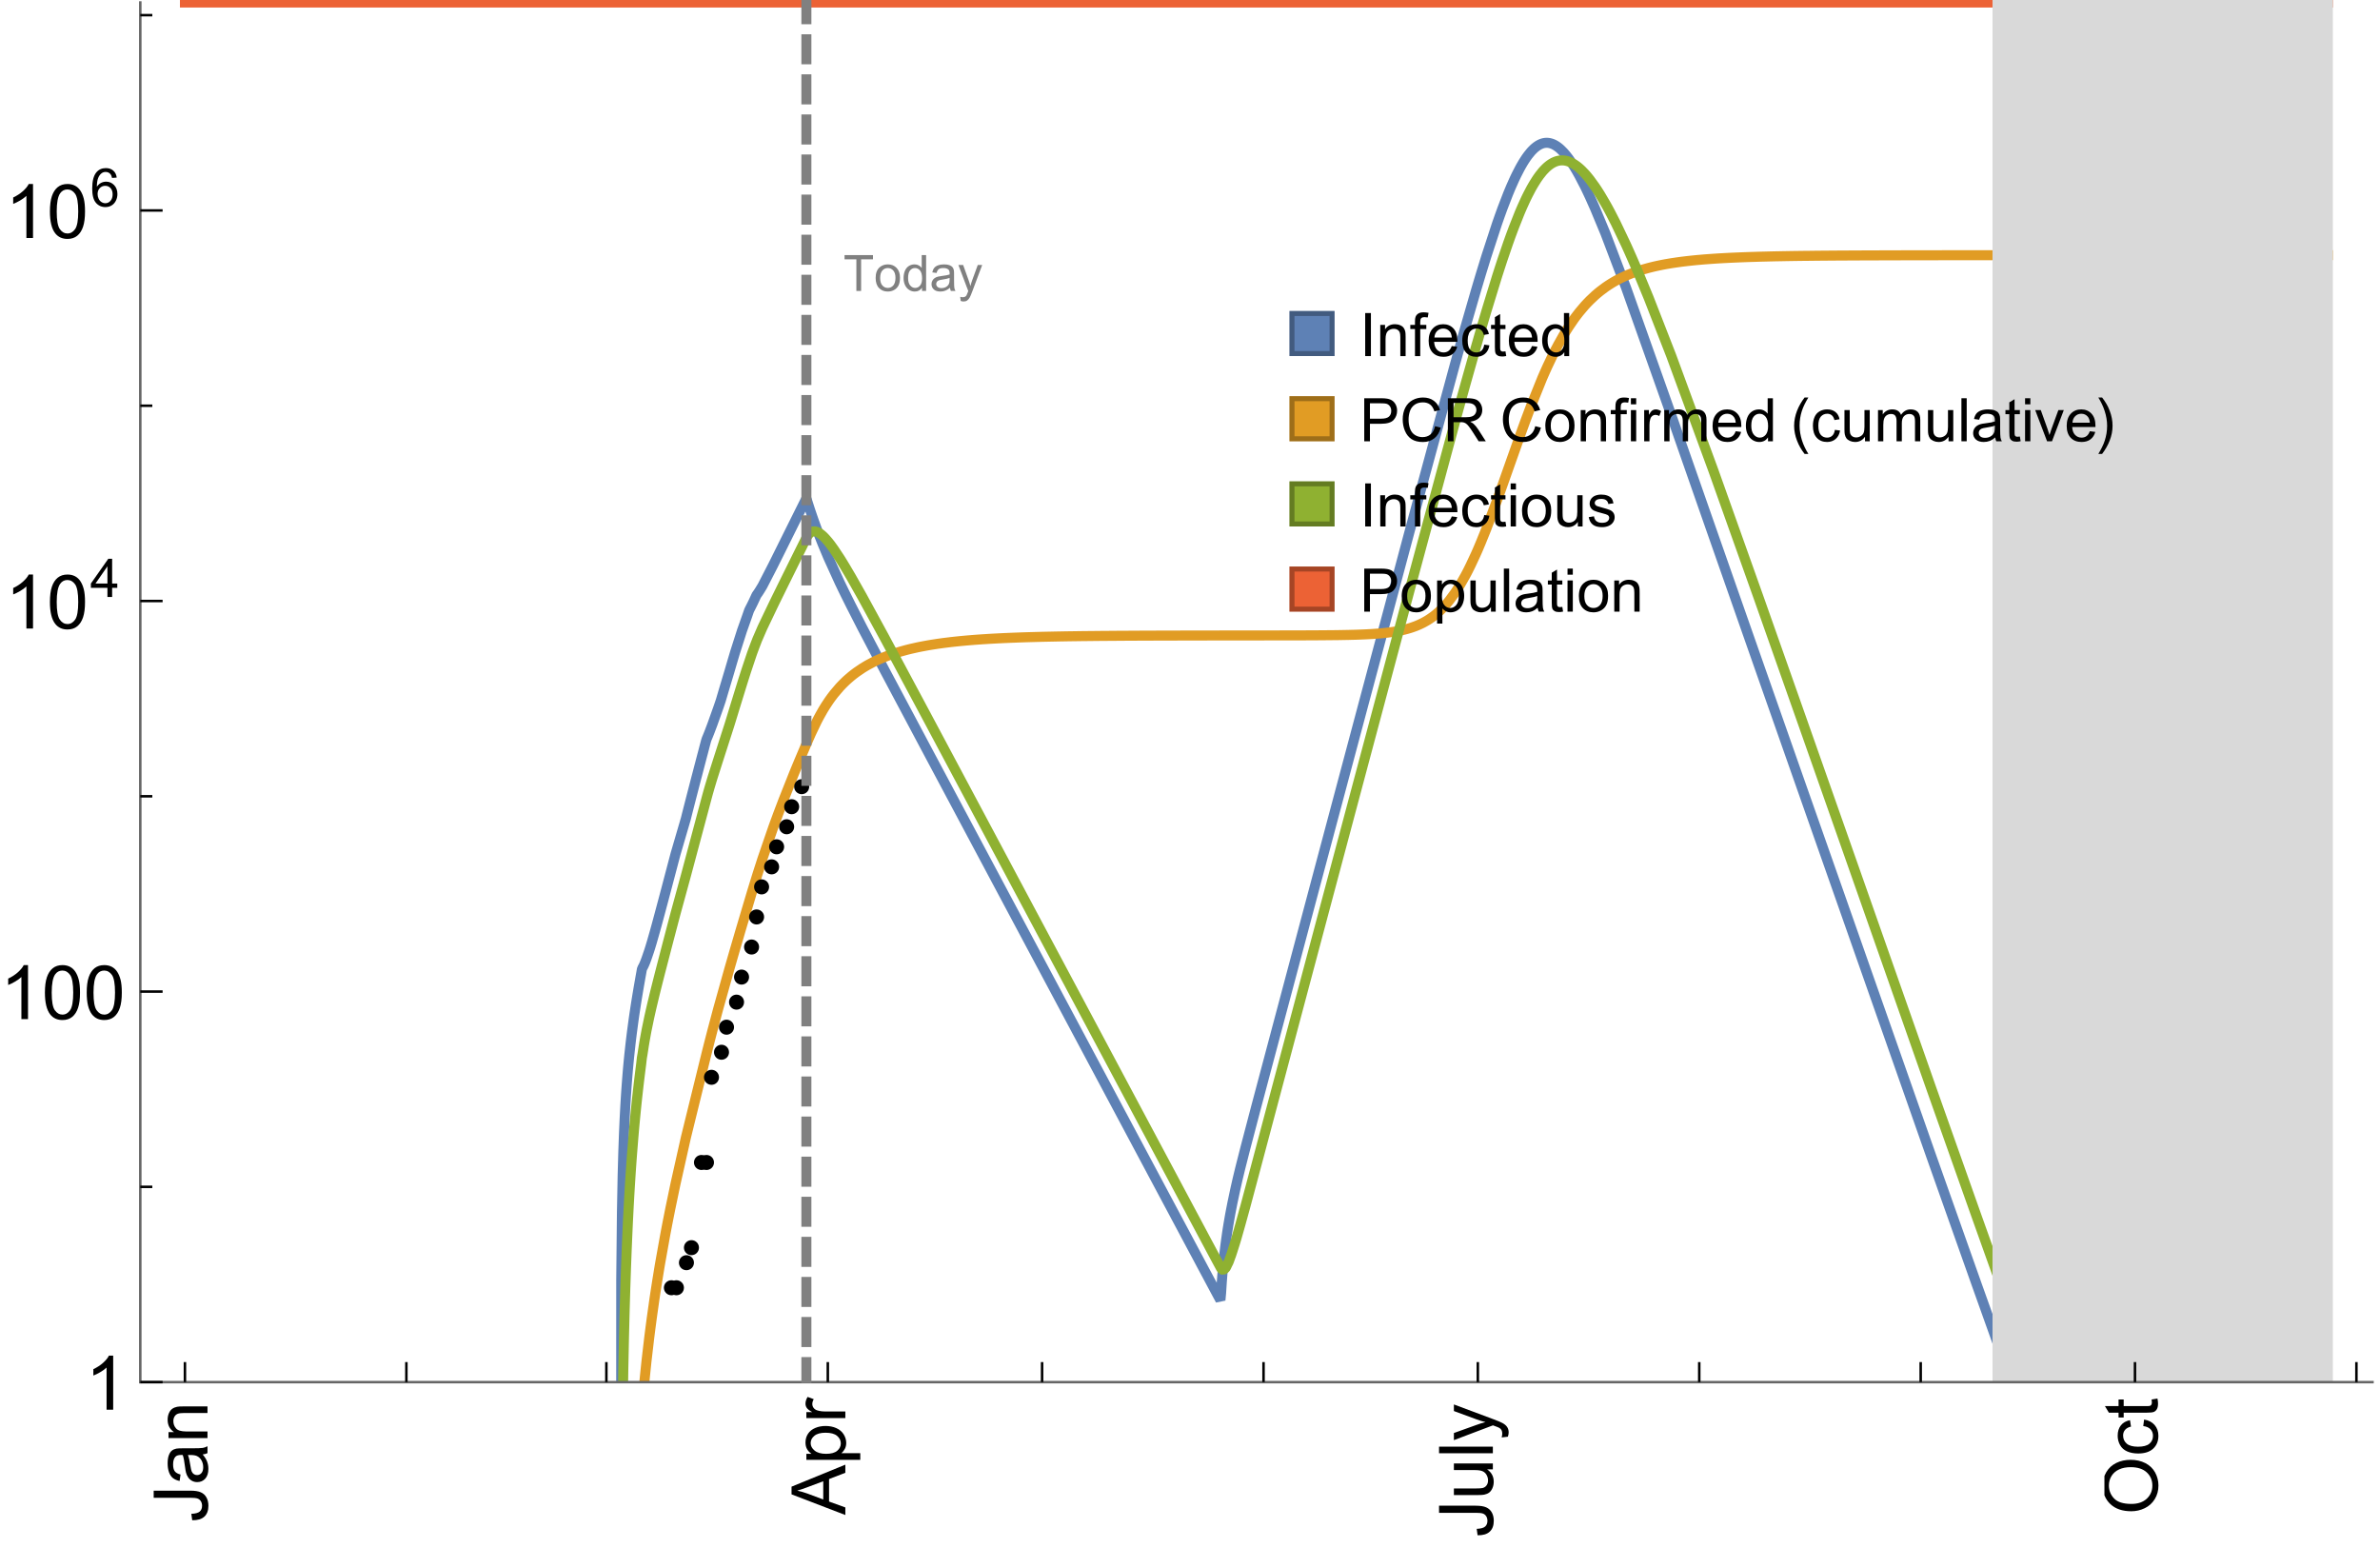 <?xml version="1.0" encoding="UTF-8"?>
<svg xmlns="http://www.w3.org/2000/svg" xmlns:xlink="http://www.w3.org/1999/xlink" width="475pt" height="309pt" viewBox="0 0 475 309" version="1.1">
<defs>
<g>
<symbol overflow="visible" id="glyph0-0">
<path style="stroke:none;" d=""/>
</symbol>
<symbol overflow="visible" id="glyph0-1">
<path style="stroke:none;" d="M 1.117 0 L 1.117 -8.59 L 2.258 -8.59 L 2.258 0 Z M 1.117 0 "/>
</symbol>
<symbol overflow="visible" id="glyph0-2">
<path style="stroke:none;" d="M 0.789 0 L 0.789 -6.223 L 1.742 -6.223 L 1.742 -5.336 C 2.199 -6.02 2.859 -6.363 3.719 -6.363 C 4.094 -6.363 4.441 -6.297 4.754 -6.16 C 5.07 -6.027 5.305 -5.852 5.461 -5.633 C 5.617 -5.414 5.727 -5.152 5.789 -4.852 C 5.828 -4.656 5.848 -4.312 5.848 -3.828 L 5.848 0 L 4.793 0 L 4.793 -3.785 C 4.793 -4.215 4.75 -4.535 4.672 -4.75 C 4.59 -4.961 4.441 -5.133 4.234 -5.258 C 4.023 -5.387 3.781 -5.449 3.5 -5.449 C 3.051 -5.449 2.66 -5.305 2.336 -5.023 C 2.008 -4.738 1.844 -4.195 1.844 -3.398 L 1.844 0 Z M 0.789 0 "/>
</symbol>
<symbol overflow="visible" id="glyph0-3">
<path style="stroke:none;" d="M 1.043 0 L 1.043 -5.402 L 0.109 -5.402 L 0.109 -6.223 L 1.043 -6.223 L 1.043 -6.883 C 1.043 -7.301 1.078 -7.613 1.156 -7.816 C 1.258 -8.09 1.434 -8.312 1.691 -8.48 C 1.945 -8.652 2.305 -8.734 2.766 -8.734 C 3.062 -8.734 3.391 -8.703 3.75 -8.633 L 3.594 -7.711 C 3.375 -7.75 3.164 -7.77 2.969 -7.77 C 2.648 -7.77 2.422 -7.703 2.289 -7.562 C 2.156 -7.426 2.094 -7.172 2.094 -6.797 L 2.094 -6.223 L 3.305 -6.223 L 3.305 -5.402 L 2.094 -5.402 L 2.094 0 Z M 1.043 0 "/>
</symbol>
<symbol overflow="visible" id="glyph0-4">
<path style="stroke:none;" d="M 5.051 -2.004 L 6.141 -1.867 C 5.969 -1.23 5.648 -0.738 5.188 -0.387 C 4.723 -0.035 4.125 0.141 3.406 0.141 C 2.496 0.141 1.773 -0.141 1.238 -0.699 C 0.707 -1.262 0.438 -2.047 0.438 -3.059 C 0.438 -4.105 0.711 -4.918 1.25 -5.496 C 1.789 -6.074 2.484 -6.363 3.344 -6.363 C 4.176 -6.363 4.859 -6.078 5.383 -5.516 C 5.91 -4.949 6.176 -4.148 6.176 -3.125 C 6.176 -3.062 6.172 -2.969 6.172 -2.844 L 1.531 -2.844 C 1.57 -2.16 1.762 -1.633 2.109 -1.273 C 2.457 -0.91 2.891 -0.727 3.41 -0.727 C 3.797 -0.727 4.125 -0.828 4.398 -1.031 C 4.672 -1.234 4.891 -1.559 5.051 -2.004 Z M 1.586 -3.711 L 5.062 -3.711 C 5.016 -4.234 4.883 -4.625 4.664 -4.887 C 4.328 -5.293 3.891 -5.496 3.359 -5.496 C 2.875 -5.496 2.465 -5.336 2.137 -5.008 C 1.805 -4.684 1.625 -4.25 1.586 -3.711 Z M 1.586 -3.711 "/>
</symbol>
<symbol overflow="visible" id="glyph0-5">
<path style="stroke:none;" d="M 4.852 -2.281 L 5.891 -2.145 C 5.777 -1.43 5.484 -0.871 5.02 -0.465 C 4.551 -0.062 3.977 0.141 3.297 0.141 C 2.445 0.141 1.762 -0.137 1.246 -0.695 C 0.727 -1.25 0.469 -2.047 0.469 -3.086 C 0.469 -3.758 0.578 -4.348 0.805 -4.852 C 1.027 -5.355 1.363 -5.734 1.82 -5.984 C 2.273 -6.238 2.77 -6.363 3.305 -6.363 C 3.98 -6.363 4.531 -6.191 4.961 -5.852 C 5.391 -5.508 5.668 -5.023 5.789 -4.395 L 4.766 -4.234 C 4.668 -4.652 4.492 -4.969 4.246 -5.18 C 3.996 -5.391 3.695 -5.496 3.344 -5.496 C 2.812 -5.496 2.383 -5.305 2.051 -4.926 C 1.719 -4.543 1.555 -3.941 1.555 -3.117 C 1.555 -2.281 1.711 -1.672 2.031 -1.297 C 2.352 -0.918 2.773 -0.727 3.289 -0.727 C 3.703 -0.727 4.047 -0.852 4.324 -1.109 C 4.602 -1.363 4.777 -1.75 4.852 -2.281 Z M 4.852 -2.281 "/>
</symbol>
<symbol overflow="visible" id="glyph0-6">
<path style="stroke:none;" d="M 3.094 -0.945 L 3.246 -0.012 C 2.949 0.051 2.684 0.082 2.449 0.082 C 2.066 0.082 1.77 0.023 1.559 -0.102 C 1.348 -0.223 1.199 -0.379 1.113 -0.578 C 1.027 -0.773 0.984 -1.188 0.984 -1.82 L 0.984 -5.402 L 0.211 -5.402 L 0.211 -6.223 L 0.984 -6.223 L 0.984 -7.766 L 2.031 -8.398 L 2.031 -6.223 L 3.094 -6.223 L 3.094 -5.402 L 2.031 -5.402 L 2.031 -1.766 C 2.031 -1.465 2.051 -1.27 2.09 -1.184 C 2.125 -1.098 2.188 -1.031 2.27 -0.977 C 2.355 -0.926 2.477 -0.902 2.633 -0.902 C 2.75 -0.902 2.902 -0.914 3.094 -0.945 Z M 3.094 -0.945 "/>
</symbol>
<symbol overflow="visible" id="glyph0-7">
<path style="stroke:none;" d="M 4.828 0 L 4.828 -0.785 C 4.434 -0.168 3.852 0.141 3.086 0.141 C 2.59 0.141 2.137 0.004 1.719 -0.27 C 1.305 -0.543 0.98 -0.926 0.754 -1.414 C 0.523 -1.906 0.41 -2.469 0.41 -3.105 C 0.41 -3.727 0.516 -4.289 0.719 -4.797 C 0.926 -5.301 1.238 -5.688 1.652 -5.961 C 2.066 -6.23 2.531 -6.363 3.039 -6.363 C 3.414 -6.363 3.75 -6.285 4.043 -6.125 C 4.336 -5.969 4.574 -5.762 4.758 -5.508 L 4.758 -8.59 L 5.805 -8.59 L 5.805 0 Z M 1.492 -3.105 C 1.492 -2.309 1.664 -1.711 2 -1.32 C 2.336 -0.926 2.73 -0.727 3.188 -0.727 C 3.648 -0.727 4.039 -0.914 4.363 -1.293 C 4.684 -1.668 4.844 -2.242 4.844 -3.016 C 4.844 -3.867 4.68 -4.492 4.352 -4.891 C 4.023 -5.289 3.621 -5.492 3.141 -5.492 C 2.672 -5.492 2.281 -5.297 1.965 -4.914 C 1.652 -4.531 1.492 -3.93 1.492 -3.105 Z M 1.492 -3.105 "/>
</symbol>
<symbol overflow="visible" id="glyph0-8">
<path style="stroke:none;" d="M 0.926 0 L 0.926 -8.59 L 4.164 -8.59 C 4.734 -8.59 5.172 -8.562 5.473 -8.508 C 5.895 -8.438 6.25 -8.305 6.531 -8.105 C 6.816 -7.91 7.047 -7.633 7.223 -7.277 C 7.395 -6.922 7.484 -6.531 7.484 -6.105 C 7.484 -5.375 7.25 -4.758 6.785 -4.25 C 6.32 -3.746 5.48 -3.492 4.266 -3.492 L 2.062 -3.492 L 2.062 0 Z M 2.062 -4.508 L 4.281 -4.508 C 5.016 -4.508 5.539 -4.641 5.848 -4.914 C 6.156 -5.188 6.312 -5.574 6.312 -6.07 C 6.312 -6.43 6.219 -6.738 6.039 -6.992 C 5.855 -7.25 5.617 -7.418 5.32 -7.5 C 5.129 -7.551 4.773 -7.578 4.258 -7.578 L 2.062 -7.578 Z M 2.062 -4.508 "/>
</symbol>
<symbol overflow="visible" id="glyph0-9">
<path style="stroke:none;" d="M 7.055 -3.012 L 8.191 -2.727 C 7.953 -1.793 7.523 -1.078 6.906 -0.59 C 6.285 -0.098 5.531 0.148 4.633 0.148 C 3.707 0.148 2.957 -0.043 2.375 -0.418 C 1.797 -0.797 1.355 -1.344 1.051 -2.055 C 0.75 -2.77 0.598 -3.539 0.598 -4.359 C 0.598 -5.254 0.77 -6.035 1.109 -6.699 C 1.453 -7.367 1.938 -7.871 2.57 -8.219 C 3.199 -8.562 3.895 -8.734 4.652 -8.734 C 5.512 -8.734 6.234 -8.516 6.82 -8.078 C 7.406 -7.641 7.812 -7.027 8.047 -6.234 L 6.926 -5.969 C 6.727 -6.594 6.438 -7.051 6.059 -7.336 C 5.68 -7.621 5.203 -7.766 4.629 -7.766 C 3.969 -7.766 3.418 -7.605 2.973 -7.289 C 2.531 -6.973 2.219 -6.547 2.039 -6.016 C 1.859 -5.48 1.77 -4.93 1.77 -4.367 C 1.77 -3.637 1.875 -2.996 2.09 -2.453 C 2.301 -1.906 2.633 -1.5 3.082 -1.23 C 3.531 -0.961 4.016 -0.828 4.539 -0.828 C 5.176 -0.828 5.719 -1.008 6.156 -1.375 C 6.598 -1.742 6.898 -2.289 7.055 -3.012 Z M 7.055 -3.012 "/>
</symbol>
<symbol overflow="visible" id="glyph0-10">
<path style="stroke:none;" d="M 0.945 0 L 0.945 -8.59 L 4.75 -8.59 C 5.516 -8.59 6.102 -8.512 6.5 -8.359 C 6.898 -8.203 7.215 -7.93 7.453 -7.539 C 7.691 -7.148 7.812 -6.719 7.812 -6.246 C 7.812 -5.637 7.613 -5.125 7.219 -4.703 C 6.824 -4.285 6.215 -4.023 5.391 -3.906 C 5.691 -3.762 5.922 -3.621 6.078 -3.48 C 6.41 -3.176 6.723 -2.797 7.02 -2.336 L 8.516 0 L 7.086 0 L 5.945 -1.789 C 5.613 -2.305 5.344 -2.695 5.125 -2.969 C 4.91 -3.242 4.719 -3.438 4.551 -3.547 C 4.379 -3.656 4.207 -3.73 4.031 -3.773 C 3.902 -3.801 3.691 -3.812 3.398 -3.812 L 2.078 -3.812 L 2.078 0 Z M 2.078 -4.797 L 4.523 -4.797 C 5.043 -4.797 5.449 -4.852 5.742 -4.961 C 6.035 -5.066 6.258 -5.238 6.41 -5.477 C 6.562 -5.711 6.641 -5.969 6.641 -6.246 C 6.641 -6.652 6.492 -6.984 6.195 -7.25 C 5.902 -7.512 5.438 -7.641 4.797 -7.641 L 2.078 -7.641 Z M 2.078 -4.797 "/>
</symbol>
<symbol overflow="visible" id="glyph0-11">
<path style="stroke:none;" d="M 0.398 -3.109 C 0.398 -4.262 0.719 -5.117 1.359 -5.672 C 1.895 -6.133 2.547 -6.363 3.316 -6.363 C 4.172 -6.363 4.871 -6.082 5.414 -5.523 C 5.957 -4.961 6.227 -4.188 6.227 -3.199 C 6.227 -2.398 6.109 -1.77 5.867 -1.309 C 5.629 -0.852 5.277 -0.492 4.82 -0.242 C 4.359 0.012 3.859 0.141 3.316 0.141 C 2.445 0.141 1.742 -0.141 1.203 -0.695 C 0.668 -1.254 0.398 -2.062 0.398 -3.109 Z M 1.484 -3.109 C 1.484 -2.312 1.656 -1.719 2.004 -1.32 C 2.352 -0.926 2.789 -0.727 3.316 -0.727 C 3.84 -0.727 4.273 -0.926 4.625 -1.324 C 4.973 -1.723 5.145 -2.328 5.145 -3.148 C 5.145 -3.918 4.969 -4.5 4.621 -4.895 C 4.27 -5.293 3.836 -5.492 3.316 -5.492 C 2.789 -5.492 2.352 -5.293 2.004 -4.898 C 1.656 -4.504 1.484 -3.906 1.484 -3.109 Z M 1.484 -3.109 "/>
</symbol>
<symbol overflow="visible" id="glyph0-12">
<path style="stroke:none;" d="M 0.797 -7.375 L 0.797 -8.59 L 1.852 -8.59 L 1.852 -7.375 Z M 0.797 0 L 0.797 -6.223 L 1.852 -6.223 L 1.852 0 Z M 0.797 0 "/>
</symbol>
<symbol overflow="visible" id="glyph0-13">
<path style="stroke:none;" d="M 0.781 0 L 0.781 -6.223 L 1.727 -6.223 L 1.727 -5.281 C 1.969 -5.723 2.195 -6.012 2.398 -6.152 C 2.605 -6.293 2.828 -6.363 3.078 -6.363 C 3.434 -6.363 3.793 -6.25 4.16 -6.023 L 3.797 -5.047 C 3.539 -5.199 3.281 -5.273 3.023 -5.273 C 2.793 -5.273 2.586 -5.203 2.402 -5.066 C 2.219 -4.926 2.086 -4.734 2.008 -4.488 C 1.891 -4.113 1.836 -3.703 1.836 -3.258 L 1.836 0 Z M 0.781 0 "/>
</symbol>
<symbol overflow="visible" id="glyph0-14">
<path style="stroke:none;" d="M 0.789 0 L 0.789 -6.223 L 1.734 -6.223 L 1.734 -5.352 C 1.93 -5.656 2.188 -5.898 2.516 -6.086 C 2.84 -6.27 3.207 -6.363 3.621 -6.363 C 4.082 -6.363 4.461 -6.266 4.754 -6.078 C 5.051 -5.887 5.258 -5.617 5.379 -5.273 C 5.871 -6 6.512 -6.363 7.301 -6.363 C 7.918 -6.363 8.391 -6.191 8.727 -5.852 C 9.059 -5.508 9.223 -4.984 9.223 -4.273 L 9.223 0 L 8.172 0 L 8.172 -3.922 C 8.172 -4.344 8.141 -4.645 8.07 -4.832 C 8.004 -5.016 7.879 -5.164 7.699 -5.281 C 7.52 -5.395 7.309 -5.449 7.066 -5.449 C 6.629 -5.449 6.266 -5.305 5.977 -5.012 C 5.688 -4.723 5.543 -4.258 5.543 -3.617 L 5.543 0 L 4.488 0 L 4.488 -4.043 C 4.488 -4.512 4.402 -4.863 4.23 -5.098 C 4.059 -5.332 3.777 -5.449 3.387 -5.449 C 3.09 -5.449 2.816 -5.371 2.562 -5.215 C 2.312 -5.059 2.129 -4.828 2.016 -4.531 C 1.902 -4.23 1.844 -3.797 1.844 -3.227 L 1.844 0 Z M 0.789 0 "/>
</symbol>
<symbol overflow="visible" id="glyph0-15">
<path style="stroke:none;" d="M 4.867 0 L 4.867 -0.914 C 4.383 -0.211 3.727 0.141 2.895 0.141 C 2.527 0.141 2.184 0.07 1.867 -0.07 C 1.547 -0.211 1.312 -0.387 1.156 -0.602 C 1.004 -0.812 0.895 -1.074 0.832 -1.383 C 0.789 -1.59 0.766 -1.918 0.766 -2.367 L 0.766 -6.223 L 1.82 -6.223 L 1.82 -2.773 C 1.82 -2.223 1.844 -1.852 1.887 -1.656 C 1.953 -1.379 2.094 -1.164 2.309 -1.004 C 2.523 -0.848 2.789 -0.766 3.105 -0.766 C 3.422 -0.766 3.719 -0.848 3.996 -1.012 C 4.273 -1.172 4.469 -1.395 4.586 -1.672 C 4.699 -1.953 4.758 -2.359 4.758 -2.891 L 4.758 -6.223 L 5.812 -6.223 L 5.812 0 Z M 4.867 0 "/>
</symbol>
<symbol overflow="visible" id="glyph0-16">
<path style="stroke:none;" d="M 0.766 0 L 0.766 -8.59 L 1.82 -8.59 L 1.82 0 Z M 0.766 0 "/>
</symbol>
<symbol overflow="visible" id="glyph0-17">
<path style="stroke:none;" d="M 4.852 -0.766 C 4.461 -0.434 4.086 -0.203 3.723 -0.062 C 3.363 0.074 2.977 0.141 2.562 0.141 C 1.879 0.141 1.352 -0.027 0.984 -0.359 C 0.617 -0.695 0.434 -1.121 0.434 -1.641 C 0.434 -1.945 0.504 -2.223 0.641 -2.477 C 0.781 -2.727 0.961 -2.93 1.188 -3.082 C 1.41 -3.234 1.664 -3.352 1.945 -3.43 C 2.152 -3.484 2.465 -3.535 2.883 -3.586 C 3.734 -3.688 4.359 -3.809 4.766 -3.949 C 4.77 -4.094 4.77 -4.188 4.77 -4.227 C 4.77 -4.656 4.672 -4.957 4.469 -5.133 C 4.199 -5.371 3.801 -5.492 3.27 -5.492 C 2.773 -5.492 2.406 -5.402 2.172 -5.23 C 1.934 -5.055 1.758 -4.75 1.648 -4.305 L 0.617 -4.445 C 0.711 -4.887 0.863 -5.246 1.078 -5.516 C 1.293 -5.789 1.602 -5.996 2.008 -6.145 C 2.414 -6.289 2.887 -6.363 3.422 -6.363 C 3.953 -6.363 4.383 -6.301 4.719 -6.176 C 5.051 -6.051 5.293 -5.895 5.449 -5.703 C 5.605 -5.516 5.715 -5.273 5.777 -4.984 C 5.812 -4.805 5.828 -4.484 5.828 -4.016 L 5.828 -2.609 C 5.828 -1.629 5.852 -1.008 5.898 -0.746 C 5.941 -0.488 6.031 -0.238 6.164 0 L 5.062 0 C 4.953 -0.219 4.883 -0.477 4.852 -0.766 Z M 4.766 -3.125 C 4.383 -2.969 3.805 -2.836 3.039 -2.727 C 2.605 -2.664 2.301 -2.594 2.121 -2.516 C 1.941 -2.438 1.805 -2.32 1.703 -2.172 C 1.605 -2.02 1.559 -1.852 1.559 -1.672 C 1.559 -1.391 1.664 -1.156 1.879 -0.969 C 2.09 -0.781 2.402 -0.688 2.812 -0.688 C 3.219 -0.688 3.578 -0.773 3.898 -0.953 C 4.215 -1.129 4.445 -1.375 4.594 -1.68 C 4.707 -1.918 4.766 -2.273 4.766 -2.734 Z M 4.766 -3.125 "/>
</symbol>
<symbol overflow="visible" id="glyph0-18">
<path style="stroke:none;" d="M 2.52 0 L 0.152 -6.223 L 1.266 -6.223 L 2.602 -2.496 C 2.746 -2.094 2.879 -1.676 3 -1.242 C 3.094 -1.57 3.227 -1.965 3.391 -2.426 L 4.773 -6.223 L 5.859 -6.223 L 3.504 0 Z M 2.52 0 "/>
</symbol>
<symbol overflow="visible" id="glyph0-19">
<path style="stroke:none;" d="M 0.367 -1.859 L 1.414 -2.023 C 1.473 -1.605 1.633 -1.281 1.902 -1.062 C 2.168 -0.84 2.543 -0.727 3.023 -0.727 C 3.508 -0.727 3.867 -0.824 4.102 -1.023 C 4.336 -1.219 4.453 -1.453 4.453 -1.719 C 4.453 -1.957 4.352 -2.141 4.141 -2.281 C 3.996 -2.375 3.641 -2.492 3.062 -2.637 C 2.289 -2.832 1.754 -3 1.457 -3.145 C 1.156 -3.285 0.93 -3.484 0.777 -3.734 C 0.621 -3.988 0.547 -4.266 0.547 -4.57 C 0.547 -4.848 0.609 -5.105 0.734 -5.34 C 0.863 -5.578 1.035 -5.773 1.254 -5.93 C 1.418 -6.051 1.641 -6.152 1.926 -6.238 C 2.207 -6.32 2.512 -6.363 2.836 -6.363 C 3.324 -6.363 3.754 -6.293 4.121 -6.152 C 4.492 -6.012 4.766 -5.82 4.938 -5.582 C 5.113 -5.34 5.234 -5.02 5.305 -4.617 L 4.273 -4.477 C 4.227 -4.797 4.09 -5.047 3.863 -5.227 C 3.641 -5.406 3.32 -5.496 2.914 -5.496 C 2.43 -5.496 2.082 -5.414 1.875 -5.258 C 1.668 -5.098 1.562 -4.906 1.562 -4.695 C 1.562 -4.559 1.609 -4.434 1.695 -4.324 C 1.781 -4.211 1.914 -4.117 2.098 -4.043 C 2.203 -4.004 2.516 -3.914 3.031 -3.773 C 3.777 -3.574 4.297 -3.41 4.59 -3.285 C 4.887 -3.156 5.117 -2.973 5.285 -2.73 C 5.453 -2.488 5.539 -2.188 5.539 -1.828 C 5.539 -1.477 5.434 -1.145 5.23 -0.836 C 5.023 -0.523 4.727 -0.285 4.344 -0.113 C 3.957 0.055 3.516 0.141 3.031 0.141 C 2.223 0.141 1.605 -0.027 1.18 -0.363 C 0.758 -0.699 0.484 -1.195 0.367 -1.859 Z M 0.367 -1.859 "/>
</symbol>
<symbol overflow="visible" id="glyph0-20">
<path style="stroke:none;" d="M 0.789 2.383 L 0.789 -6.223 L 1.75 -6.223 L 1.75 -5.414 C 1.977 -5.73 2.234 -5.969 2.52 -6.125 C 2.805 -6.285 3.148 -6.363 3.555 -6.363 C 4.086 -6.363 4.555 -6.227 4.961 -5.953 C 5.367 -5.68 5.676 -5.293 5.883 -4.797 C 6.09 -4.297 6.195 -3.75 6.195 -3.156 C 6.195 -2.52 6.078 -1.949 5.852 -1.438 C 5.621 -0.93 5.289 -0.539 4.855 -0.266 C 4.418 0.004 3.961 0.141 3.48 0.141 C 3.129 0.141 2.812 0.066 2.535 -0.082 C 2.254 -0.23 2.023 -0.418 1.844 -0.645 L 1.844 2.383 Z M 1.746 -3.078 C 1.746 -2.277 1.906 -1.684 2.234 -1.301 C 2.559 -0.918 2.949 -0.727 3.41 -0.727 C 3.879 -0.727 4.281 -0.926 4.613 -1.32 C 4.949 -1.719 5.117 -2.332 5.117 -3.164 C 5.117 -3.957 4.953 -4.551 4.625 -4.945 C 4.301 -5.34 3.91 -5.539 3.457 -5.539 C 3.008 -5.539 2.609 -5.328 2.266 -4.906 C 1.918 -4.488 1.746 -3.875 1.746 -3.078 Z M 1.746 -3.078 "/>
</symbol>
<symbol overflow="visible" id="glyph1-0">
<path style="stroke:none;" d=""/>
</symbol>
<symbol overflow="visible" id="glyph1-1">
<path style="stroke:none;" d="M 3.562 2.52 L 2.805 2.52 C 2.492 2.121 2.211 1.699 1.953 1.258 C 1.699 0.812 1.477 0.352 1.297 -0.125 C 1.113 -0.602 0.969 -1.086 0.871 -1.586 C 0.77 -2.086 0.719 -2.594 0.719 -3.105 C 0.719 -3.625 0.773 -4.133 0.875 -4.633 C 0.977 -5.129 1.117 -5.617 1.301 -6.086 C 1.484 -6.559 1.703 -7.02 1.961 -7.461 C 2.215 -7.906 2.5 -8.328 2.805 -8.734 L 3.562 -8.734 C 3.285 -8.281 3.039 -7.836 2.82 -7.398 C 2.602 -6.957 2.414 -6.512 2.266 -6.055 C 2.117 -5.602 2.008 -5.133 1.93 -4.648 C 1.852 -4.168 1.812 -3.656 1.812 -3.117 C 1.812 -2.617 1.852 -2.121 1.938 -1.629 C 2.02 -1.137 2.141 -0.652 2.289 -0.18 C 2.441 0.297 2.625 0.758 2.844 1.211 C 3.059 1.66 3.297 2.098 3.562 2.52 Z M 3.562 2.52 "/>
</symbol>
<symbol overflow="visible" id="glyph1-2">
<path style="stroke:none;" d="M 3.273 -3.105 C 3.273 -2.59 3.227 -2.082 3.125 -1.586 C 3.023 -1.086 2.879 -0.602 2.695 -0.129 C 2.512 0.344 2.293 0.801 2.035 1.246 C 1.781 1.688 1.5 2.113 1.188 2.52 L 0.434 2.52 C 0.707 2.074 0.953 1.633 1.172 1.188 C 1.391 0.746 1.574 0.297 1.723 -0.156 C 1.871 -0.613 1.984 -1.086 2.066 -1.57 C 2.145 -2.055 2.188 -2.562 2.188 -3.094 C 2.188 -3.594 2.145 -4.09 2.059 -4.582 C 1.977 -5.074 1.859 -5.559 1.703 -6.031 C 1.551 -6.508 1.367 -6.969 1.152 -7.422 C 0.934 -7.875 0.695 -8.312 0.434 -8.734 L 1.188 -8.734 C 1.5 -8.336 1.789 -7.918 2.047 -7.473 C 2.305 -7.031 2.523 -6.57 2.703 -6.09 C 2.887 -5.613 3.027 -5.121 3.125 -4.621 C 3.227 -4.117 3.273 -3.613 3.273 -3.105 Z M 3.273 -3.105 "/>
</symbol>
<symbol overflow="visible" id="glyph2-0">
<path style="stroke:none;" d=""/>
</symbol>
<symbol overflow="visible" id="glyph2-1">
<path style="stroke:none;" d="M -3.047 -0.434 L -3.223 -1.715 C -2.402 -1.75 -1.84 -1.902 -1.539 -2.176 C -1.234 -2.449 -1.082 -2.828 -1.082 -3.312 C -1.082 -3.668 -1.164 -3.977 -1.328 -4.234 C -1.492 -4.492 -1.715 -4.672 -1.996 -4.77 C -2.277 -4.867 -2.723 -4.914 -3.34 -4.914 L -10.738 -4.914 L -10.738 -6.336 L -3.422 -6.336 C -2.523 -6.336 -1.824 -6.227 -1.332 -6.008 C -0.84 -5.793 -0.465 -5.449 -0.203 -4.977 C 0.055 -4.504 0.184 -3.953 0.184 -3.316 C 0.184 -2.375 -0.086 -1.652 -0.629 -1.152 C -1.172 -0.652 -1.977 -0.414 -3.047 -0.434 Z M -3.047 -0.434 "/>
</symbol>
<symbol overflow="visible" id="glyph2-2">
<path style="stroke:none;" d="M -0.961 -6.062 C -0.543 -5.574 -0.25 -5.105 -0.082 -4.656 C 0.09 -4.203 0.176 -3.719 0.176 -3.199 C 0.176 -2.344 -0.031 -1.688 -0.449 -1.23 C -0.867 -0.773 -1.402 -0.543 -2.051 -0.543 C -2.43 -0.543 -2.781 -0.629 -3.094 -0.801 C -3.41 -0.977 -3.664 -1.203 -3.852 -1.484 C -4.043 -1.766 -4.188 -2.082 -4.285 -2.434 C -4.352 -2.691 -4.418 -3.082 -4.484 -3.605 C -4.609 -4.668 -4.762 -5.453 -4.938 -5.953 C -5.117 -5.961 -5.23 -5.961 -5.281 -5.961 C -5.816 -5.961 -6.195 -5.836 -6.414 -5.59 C -6.715 -5.25 -6.863 -4.75 -6.863 -4.086 C -6.863 -3.465 -6.754 -3.008 -6.535 -2.715 C -6.32 -2.418 -5.934 -2.199 -5.383 -2.059 L -5.559 -0.77 C -6.109 -0.887 -6.555 -1.078 -6.895 -1.348 C -7.234 -1.617 -7.496 -2.004 -7.68 -2.512 C -7.863 -3.02 -7.953 -3.609 -7.953 -4.277 C -7.953 -4.941 -7.875 -5.48 -7.719 -5.895 C -7.562 -6.312 -7.367 -6.617 -7.129 -6.812 C -6.895 -7.008 -6.594 -7.145 -6.234 -7.223 C -6.008 -7.266 -5.602 -7.289 -5.016 -7.289 L -3.258 -7.289 C -2.031 -7.289 -1.258 -7.316 -0.934 -7.371 C -0.609 -7.43 -0.297 -7.539 0 -7.703 L 0 -6.328 C -0.273 -6.191 -0.594 -6.102 -0.961 -6.062 Z M -3.902 -5.953 C -3.707 -5.477 -3.543 -4.758 -3.406 -3.801 C -3.328 -3.258 -3.238 -2.875 -3.141 -2.652 C -3.043 -2.426 -2.902 -2.254 -2.715 -2.133 C -2.527 -2.008 -2.316 -1.949 -2.086 -1.949 C -1.734 -1.949 -1.441 -2.082 -1.207 -2.348 C -0.973 -2.613 -0.855 -3.004 -0.855 -3.516 C -0.855 -4.023 -0.969 -4.477 -1.191 -4.871 C -1.414 -5.266 -1.715 -5.555 -2.102 -5.742 C -2.398 -5.883 -2.84 -5.953 -3.422 -5.953 Z M -3.902 -5.953 "/>
</symbol>
<symbol overflow="visible" id="glyph2-3">
<path style="stroke:none;" d="M 0 -0.988 L -7.777 -0.988 L -7.777 -2.176 L -6.672 -2.176 C -7.527 -2.746 -7.953 -3.57 -7.953 -4.652 C -7.953 -5.121 -7.871 -5.551 -7.703 -5.945 C -7.535 -6.336 -7.312 -6.633 -7.039 -6.828 C -6.766 -7.023 -6.441 -7.156 -6.062 -7.234 C -5.82 -7.285 -5.395 -7.309 -4.781 -7.309 L 0 -7.309 L 0 -5.992 L -4.73 -5.992 C -5.27 -5.992 -5.672 -5.941 -5.938 -5.836 C -6.203 -5.734 -6.414 -5.555 -6.574 -5.293 C -6.734 -5.031 -6.812 -4.723 -6.812 -4.371 C -6.812 -3.812 -6.633 -3.328 -6.277 -2.918 C -5.922 -2.512 -5.242 -2.309 -4.25 -2.309 L 0 -2.309 Z M 0 -0.988 "/>
</symbol>
<symbol overflow="visible" id="glyph2-4">
<path style="stroke:none;" d="M 0 0.023 L -10.738 -4.102 L -10.738 -5.633 L 0 -10.027 L 0 -8.406 L -3.25 -7.156 L -3.25 -2.664 L 0 -1.488 Z M -4.41 -3.078 L -4.41 -6.715 L -7.383 -5.598 C -8.285 -5.254 -9.027 -5 -9.609 -4.836 C -8.922 -4.699 -8.238 -4.504 -7.559 -4.254 Z M -4.41 -3.078 "/>
</symbol>
<symbol overflow="visible" id="glyph2-5">
<path style="stroke:none;" d="M 2.98 -0.988 L -7.777 -0.988 L -7.777 -2.191 L -6.766 -2.191 C -7.164 -2.473 -7.461 -2.793 -7.656 -3.148 C -7.855 -3.504 -7.953 -3.938 -7.953 -4.445 C -7.953 -5.109 -7.781 -5.695 -7.441 -6.203 C -7.102 -6.711 -6.617 -7.094 -5.996 -7.352 C -5.371 -7.613 -4.691 -7.742 -3.949 -7.742 C -3.152 -7.742 -2.434 -7.598 -1.797 -7.312 C -1.16 -7.027 -0.672 -6.613 -0.332 -6.066 C 0.008 -5.523 0.176 -4.953 0.176 -4.352 C 0.176 -3.91 0.082 -3.516 -0.102 -3.168 C -0.289 -2.82 -0.523 -2.531 -0.805 -2.309 L 2.98 -2.309 Z M -3.844 -2.184 C -2.844 -2.184 -2.105 -2.387 -1.625 -2.789 C -1.148 -3.195 -0.906 -3.688 -0.906 -4.262 C -0.906 -4.848 -1.156 -5.352 -1.652 -5.77 C -2.148 -6.188 -2.914 -6.395 -3.953 -6.395 C -4.945 -6.395 -5.688 -6.191 -6.18 -5.781 C -6.676 -5.375 -6.922 -4.887 -6.922 -4.32 C -6.922 -3.758 -6.66 -3.262 -6.133 -2.832 C -5.609 -2.398 -4.848 -2.184 -3.844 -2.184 Z M -3.844 -2.184 "/>
</symbol>
<symbol overflow="visible" id="glyph2-6">
<path style="stroke:none;" d="M 0 -0.973 L -7.777 -0.973 L -7.777 -2.16 L -6.598 -2.16 C -7.148 -2.465 -7.516 -2.742 -7.691 -3 C -7.867 -3.258 -7.953 -3.539 -7.953 -3.844 C -7.953 -4.289 -7.812 -4.742 -7.531 -5.199 L -6.305 -4.746 C -6.496 -4.422 -6.594 -4.102 -6.594 -3.781 C -6.594 -3.492 -6.504 -3.234 -6.332 -3.004 C -6.16 -2.773 -5.918 -2.609 -5.609 -2.512 C -5.141 -2.367 -4.629 -2.293 -4.07 -2.293 L 0 -2.293 Z M 0 -0.973 "/>
</symbol>
<symbol overflow="visible" id="glyph2-7">
<path style="stroke:none;" d="M 0 -6.086 L -1.141 -6.086 C -0.262 -5.48 0.176 -4.656 0.176 -3.617 C 0.176 -3.16 0.09 -2.73 -0.086 -2.332 C -0.262 -1.934 -0.484 -1.641 -0.75 -1.445 C -1.016 -1.254 -1.344 -1.117 -1.727 -1.039 C -1.988 -0.984 -2.398 -0.961 -2.961 -0.961 L -7.777 -0.961 L -7.777 -2.277 L -3.465 -2.277 C -2.777 -2.277 -2.312 -2.305 -2.074 -2.359 C -1.727 -2.441 -1.453 -2.617 -1.258 -2.887 C -1.059 -3.156 -0.961 -3.484 -0.961 -3.883 C -0.961 -4.277 -1.062 -4.648 -1.262 -4.996 C -1.465 -5.344 -1.742 -5.586 -2.09 -5.73 C -2.441 -5.875 -2.945 -5.945 -3.609 -5.945 L -7.777 -5.949 L -7.777 -7.266 L 0 -7.266 Z M 0 -6.086 "/>
</symbol>
<symbol overflow="visible" id="glyph2-8">
<path style="stroke:none;" d="M 0 -0.961 L -10.738 -0.961 L -10.738 -2.277 L 0 -2.277 Z M 0 -0.961 "/>
</symbol>
<symbol overflow="visible" id="glyph2-9">
<path style="stroke:none;" d="M 2.996 -0.93 L 1.758 -0.785 C 1.836 -1.07 1.875 -1.324 1.875 -1.539 C 1.875 -1.832 1.828 -2.066 1.73 -2.242 C 1.633 -2.418 1.496 -2.562 1.32 -2.672 C 1.188 -2.758 0.859 -2.891 0.336 -3.078 C 0.262 -3.102 0.156 -3.141 0.016 -3.195 L -7.777 -0.242 L -7.777 -1.664 L -3.273 -3.281 C -2.703 -3.492 -2.102 -3.68 -1.473 -3.844 C -2.078 -3.996 -2.668 -4.176 -3.246 -4.387 L -7.777 -6.051 L -7.777 -7.367 L 0.133 -4.41 C 0.988 -4.094 1.574 -3.844 1.898 -3.668 C 2.332 -3.434 2.648 -3.168 2.852 -2.863 C 3.055 -2.562 3.156 -2.199 3.156 -1.781 C 3.156 -1.527 3.102 -1.242 2.996 -0.93 Z M 2.996 -0.93 "/>
</symbol>
<symbol overflow="visible" id="glyph2-10">
<path style="stroke:none;" d="M -5.23 -0.727 C -7.012 -0.727 -8.406 -1.203 -9.414 -2.16 C -10.422 -3.117 -10.93 -4.352 -10.93 -5.867 C -10.93 -6.859 -10.691 -7.75 -10.219 -8.547 C -9.742 -9.344 -9.082 -9.949 -8.234 -10.367 C -7.387 -10.785 -6.43 -10.992 -5.355 -10.992 C -4.266 -10.992 -3.289 -10.773 -2.43 -10.336 C -1.57 -9.895 -0.922 -9.273 -0.48 -8.469 C -0.039 -7.66 0.184 -6.793 0.184 -5.859 C 0.184 -4.848 -0.062 -3.945 -0.551 -3.148 C -1.039 -2.352 -1.703 -1.75 -2.547 -1.34 C -3.395 -0.93 -4.289 -0.727 -5.23 -0.727 Z M -5.207 -2.191 C -3.914 -2.191 -2.895 -2.539 -2.148 -3.234 C -1.406 -3.93 -1.031 -4.801 -1.031 -5.852 C -1.031 -6.922 -1.41 -7.801 -2.16 -8.492 C -2.914 -9.184 -3.98 -9.527 -5.359 -9.527 C -6.234 -9.527 -7 -9.383 -7.648 -9.086 C -8.301 -8.789 -8.809 -8.359 -9.168 -7.789 C -9.527 -7.219 -9.703 -6.582 -9.703 -5.875 C -9.703 -4.867 -9.359 -4.004 -8.668 -3.277 C -7.977 -2.551 -6.824 -2.191 -5.207 -2.191 Z M -5.207 -2.191 "/>
</symbol>
<symbol overflow="visible" id="glyph2-11">
<path style="stroke:none;" d="M -2.848 -6.062 L -2.68 -7.359 C -1.785 -7.219 -1.086 -6.855 -0.582 -6.273 C -0.078 -5.691 0.176 -4.973 0.176 -4.125 C 0.176 -3.059 -0.172 -2.203 -0.867 -1.555 C -1.562 -0.91 -2.562 -0.586 -3.859 -0.586 C -4.699 -0.586 -5.434 -0.727 -6.062 -1.004 C -6.695 -1.281 -7.168 -1.707 -7.48 -2.273 C -7.797 -2.844 -7.953 -3.461 -7.953 -4.133 C -7.953 -4.977 -7.742 -5.668 -7.312 -6.203 C -6.887 -6.742 -6.281 -7.086 -5.492 -7.234 L -5.297 -5.953 C -5.82 -5.832 -6.211 -5.617 -6.477 -5.305 C -6.738 -4.996 -6.871 -4.621 -6.871 -4.184 C -6.871 -3.52 -6.633 -2.98 -6.156 -2.562 C -5.68 -2.148 -4.926 -1.941 -3.898 -1.941 C -2.852 -1.941 -2.094 -2.141 -1.617 -2.543 C -1.145 -2.941 -0.906 -3.465 -0.906 -4.109 C -0.906 -4.625 -1.066 -5.059 -1.383 -5.406 C -1.699 -5.754 -2.191 -5.973 -2.848 -6.062 Z M -2.848 -6.062 "/>
</symbol>
<symbol overflow="visible" id="glyph2-12">
<path style="stroke:none;" d="M -1.18 -3.867 L -0.016 -4.059 C 0.062 -3.688 0.102 -3.355 0.102 -3.062 C 0.102 -2.582 0.027 -2.211 -0.125 -1.949 C -0.277 -1.684 -0.477 -1.5 -0.723 -1.391 C -0.969 -1.285 -1.488 -1.23 -2.277 -1.23 L -6.754 -1.23 L -6.754 -0.266 L -7.777 -0.266 L -7.777 -1.23 L -9.703 -1.23 L -10.496 -2.543 L -7.777 -2.543 L -7.777 -3.867 L -6.754 -3.867 L -6.754 -2.543 L -2.203 -2.543 C -1.828 -2.543 -1.586 -2.566 -1.48 -2.609 C -1.371 -2.656 -1.285 -2.734 -1.223 -2.84 C -1.16 -2.945 -1.129 -3.094 -1.129 -3.289 C -1.129 -3.434 -1.145 -3.629 -1.18 -3.867 Z M -1.18 -3.867 "/>
</symbol>
<symbol overflow="visible" id="glyph3-0">
<path style="stroke:none;" d=""/>
</symbol>
<symbol overflow="visible" id="glyph3-1">
<path style="stroke:none;" d="M 5.59 0 L 4.27 0 L 4.27 -8.402 C 3.953 -8.098 3.535 -7.797 3.02 -7.492 C 2.504 -7.191 2.043 -6.961 1.633 -6.812 L 1.633 -8.086 C 2.371 -8.434 3.016 -8.852 3.566 -9.344 C 4.117 -9.84 4.508 -10.316 4.738 -10.781 L 5.59 -10.781 Z M 5.59 0 "/>
</symbol>
<symbol overflow="visible" id="glyph3-2">
<path style="stroke:none;" d="M 0.621 -5.297 C 0.621 -6.566 0.754 -7.586 1.016 -8.359 C 1.277 -9.133 1.664 -9.73 2.18 -10.152 C 2.695 -10.57 3.344 -10.781 4.125 -10.781 C 4.699 -10.781 5.203 -10.664 5.641 -10.434 C 6.074 -10.203 6.434 -9.867 6.715 -9.43 C 7 -8.992 7.223 -8.461 7.383 -7.832 C 7.543 -7.207 7.625 -6.359 7.625 -5.297 C 7.625 -4.035 7.496 -3.02 7.234 -2.246 C 6.977 -1.473 6.59 -0.871 6.074 -0.449 C 5.559 -0.027 4.91 0.184 4.125 0.184 C 3.09 0.184 2.273 -0.188 1.684 -0.93 C 0.977 -1.824 0.621 -3.277 0.621 -5.297 Z M 1.977 -5.297 C 1.977 -3.531 2.184 -2.359 2.598 -1.777 C 3.008 -1.191 3.52 -0.902 4.125 -0.902 C 4.73 -0.902 5.238 -1.195 5.652 -1.781 C 6.062 -2.367 6.27 -3.539 6.27 -5.297 C 6.27 -7.062 6.062 -8.238 5.652 -8.82 C 5.238 -9.398 4.723 -9.691 4.109 -9.691 C 3.504 -9.691 3.02 -9.434 2.66 -8.922 C 2.203 -8.266 1.977 -7.059 1.977 -5.297 Z M 1.977 -5.297 "/>
</symbol>
<symbol overflow="visible" id="glyph4-0">
<path style="stroke:none;" d=""/>
</symbol>
<symbol overflow="visible" id="glyph4-1">
<path style="stroke:none;" d="M 3.441 0 L 3.441 -1.824 L 0.137 -1.824 L 0.137 -2.684 L 3.613 -7.625 L 4.379 -7.625 L 4.379 -2.684 L 5.406 -2.684 L 5.406 -1.824 L 4.379 -1.824 L 4.379 0 Z M 3.441 -2.684 L 3.441 -6.121 L 1.055 -2.684 Z M 3.441 -2.684 "/>
</symbol>
<symbol overflow="visible" id="glyph4-2">
<path style="stroke:none;" d="M 5.297 -5.758 L 4.367 -5.684 C 4.285 -6.051 4.168 -6.316 4.016 -6.484 C 3.762 -6.75 3.449 -6.883 3.078 -6.883 C 2.781 -6.883 2.52 -6.801 2.293 -6.637 C 2 -6.422 1.766 -6.105 1.598 -5.695 C 1.426 -5.281 1.34 -4.695 1.332 -3.93 C 1.559 -4.273 1.832 -4.527 2.156 -4.695 C 2.484 -4.863 2.824 -4.945 3.184 -4.945 C 3.809 -4.945 4.336 -4.715 4.777 -4.258 C 5.215 -3.797 5.434 -3.203 5.434 -2.477 C 5.434 -1.996 5.332 -1.551 5.125 -1.141 C 4.918 -0.73 4.637 -0.414 4.273 -0.199 C 3.914 0.02 3.504 0.129 3.047 0.129 C 2.266 0.129 1.633 -0.156 1.141 -0.73 C 0.648 -1.305 0.402 -2.25 0.402 -3.566 C 0.402 -5.039 0.672 -6.113 1.215 -6.781 C 1.691 -7.363 2.332 -7.652 3.137 -7.652 C 3.734 -7.652 4.227 -7.484 4.609 -7.148 C 4.992 -6.812 5.223 -6.348 5.297 -5.758 Z M 1.477 -2.469 C 1.477 -2.148 1.547 -1.84 1.684 -1.543 C 1.82 -1.25 2.012 -1.023 2.258 -0.871 C 2.504 -0.715 2.762 -0.641 3.031 -0.641 C 3.426 -0.641 3.766 -0.801 4.051 -1.117 C 4.336 -1.438 4.477 -1.871 4.477 -2.418 C 4.477 -2.945 4.336 -3.359 4.055 -3.664 C 3.773 -3.969 3.422 -4.117 2.996 -4.117 C 2.574 -4.117 2.215 -3.965 1.918 -3.664 C 1.625 -3.359 1.477 -2.961 1.477 -2.469 Z M 1.477 -2.469 "/>
</symbol>
<symbol overflow="visible" id="glyph5-0">
<path style="stroke:none;" d=""/>
</symbol>
<symbol overflow="visible" id="glyph5-1">
<path style="stroke:none;" d="M 2.594 0 L 2.594 -6.312 L 0.234 -6.312 L 0.234 -7.156 L 5.906 -7.156 L 5.906 -6.312 L 3.539 -6.312 L 3.539 0 Z M 2.594 0 "/>
</symbol>
<symbol overflow="visible" id="glyph5-2">
<path style="stroke:none;" d="M 0.332 -2.594 C 0.332 -3.555 0.598 -4.266 1.133 -4.727 C 1.578 -5.109 2.121 -5.305 2.766 -5.305 C 3.477 -5.305 4.059 -5.07 4.512 -4.602 C 4.965 -4.133 5.191 -3.488 5.191 -2.664 C 5.191 -2 5.09 -1.473 4.891 -1.09 C 4.691 -0.707 4.398 -0.41 4.016 -0.199 C 3.633 0.012 3.215 0.117 2.766 0.117 C 2.039 0.117 1.449 -0.117 1.004 -0.582 C 0.555 -1.047 0.332 -1.719 0.332 -2.594 Z M 1.234 -2.594 C 1.234 -1.93 1.379 -1.43 1.672 -1.102 C 1.961 -0.77 2.324 -0.605 2.766 -0.605 C 3.199 -0.605 3.562 -0.773 3.852 -1.102 C 4.141 -1.434 4.289 -1.941 4.289 -2.621 C 4.289 -3.262 4.141 -3.75 3.852 -4.078 C 3.559 -4.41 3.195 -4.574 2.766 -4.574 C 2.324 -4.574 1.961 -4.41 1.672 -4.082 C 1.383 -3.754 1.234 -3.258 1.234 -2.594 Z M 1.234 -2.594 "/>
</symbol>
<symbol overflow="visible" id="glyph5-3">
<path style="stroke:none;" d="M 4.023 0 L 4.023 -0.656 C 3.695 -0.141 3.211 0.117 2.574 0.117 C 2.16 0.117 1.781 0.004 1.434 -0.227 C 1.086 -0.453 0.816 -0.77 0.629 -1.18 C 0.438 -1.586 0.344 -2.059 0.344 -2.586 C 0.344 -3.105 0.43 -3.574 0.602 -3.996 C 0.773 -4.418 1.031 -4.742 1.375 -4.965 C 1.723 -5.191 2.109 -5.305 2.535 -5.305 C 2.848 -5.305 3.125 -5.238 3.367 -5.105 C 3.613 -4.973 3.812 -4.801 3.965 -4.59 L 3.965 -7.156 L 4.84 -7.156 L 4.84 0 Z M 1.246 -2.586 C 1.246 -1.922 1.387 -1.426 1.664 -1.098 C 1.945 -0.77 2.273 -0.605 2.656 -0.605 C 3.039 -0.605 3.367 -0.762 3.637 -1.078 C 3.906 -1.391 4.039 -1.871 4.039 -2.516 C 4.039 -3.227 3.902 -3.746 3.629 -4.078 C 3.355 -4.41 3.016 -4.574 2.617 -4.574 C 2.227 -4.574 1.898 -4.414 1.637 -4.098 C 1.375 -3.777 1.246 -3.273 1.246 -2.586 Z M 1.246 -2.586 "/>
</symbol>
<symbol overflow="visible" id="glyph5-4">
<path style="stroke:none;" d="M 4.043 -0.641 C 3.719 -0.363 3.402 -0.168 3.102 -0.055 C 2.801 0.059 2.48 0.117 2.133 0.117 C 1.562 0.117 1.125 -0.023 0.82 -0.301 C 0.516 -0.578 0.359 -0.934 0.359 -1.367 C 0.359 -1.621 0.418 -1.852 0.535 -2.062 C 0.648 -2.273 0.801 -2.441 0.988 -2.57 C 1.176 -2.695 1.387 -2.793 1.621 -2.855 C 1.793 -2.902 2.055 -2.945 2.402 -2.988 C 3.113 -3.074 3.633 -3.172 3.969 -3.289 C 3.973 -3.41 3.977 -3.488 3.977 -3.52 C 3.977 -3.879 3.891 -4.133 3.727 -4.277 C 3.5 -4.477 3.168 -4.574 2.727 -4.574 C 2.312 -4.574 2.008 -4.504 1.809 -4.359 C 1.613 -4.215 1.465 -3.957 1.371 -3.59 L 0.512 -3.707 C 0.59 -4.074 0.719 -4.371 0.898 -4.598 C 1.078 -4.824 1.336 -4.996 1.676 -5.121 C 2.016 -5.242 2.406 -5.305 2.852 -5.305 C 3.293 -5.305 3.652 -5.25 3.93 -5.148 C 4.207 -5.043 4.41 -4.91 4.539 -4.754 C 4.672 -4.594 4.762 -4.395 4.812 -4.156 C 4.844 -4.008 4.859 -3.734 4.859 -3.344 L 4.859 -2.172 C 4.859 -1.355 4.879 -0.84 4.914 -0.621 C 4.953 -0.406 5.027 -0.199 5.137 0 L 4.219 0 C 4.129 -0.184 4.07 -0.395 4.043 -0.641 Z M 3.969 -2.602 C 3.648 -2.473 3.172 -2.363 2.535 -2.27 C 2.172 -2.219 1.918 -2.16 1.766 -2.094 C 1.617 -2.031 1.504 -1.934 1.422 -1.809 C 1.34 -1.684 1.297 -1.543 1.297 -1.391 C 1.297 -1.156 1.387 -0.961 1.566 -0.805 C 1.742 -0.648 2 -0.57 2.344 -0.57 C 2.684 -0.57 2.984 -0.645 3.246 -0.793 C 3.512 -0.941 3.703 -1.145 3.828 -1.402 C 3.922 -1.602 3.969 -1.895 3.969 -2.281 Z M 3.969 -2.602 "/>
</symbol>
<symbol overflow="visible" id="glyph5-5">
<path style="stroke:none;" d="M 0.621 1.996 L 0.523 1.172 C 0.715 1.223 0.883 1.25 1.023 1.25 C 1.219 1.25 1.375 1.219 1.492 1.152 C 1.609 1.086 1.707 0.996 1.781 0.879 C 1.836 0.789 1.926 0.574 2.051 0.227 C 2.066 0.176 2.094 0.105 2.129 0.008 L 0.16 -5.188 L 1.109 -5.188 L 2.188 -2.184 C 2.328 -1.801 2.453 -1.402 2.562 -0.98 C 2.664 -1.383 2.785 -1.777 2.926 -2.164 L 4.031 -5.188 L 4.914 -5.188 L 2.938 0.086 C 2.727 0.656 2.562 1.051 2.445 1.266 C 2.289 1.555 2.109 1.766 1.91 1.902 C 1.707 2.039 1.465 2.105 1.188 2.105 C 1.016 2.105 0.828 2.07 0.621 1.996 Z M 0.621 1.996 "/>
</symbol>
</g>
<clipPath id="clip1">
  <path d="M 114 19 L 411 19 L 411 276 L 114 276 Z M 114 19 "/>
</clipPath>
<clipPath id="clip2">
  <path d="M 119 41 L 474 41 L 474 276 L 119 276 Z M 119 41 "/>
</clipPath>
<clipPath id="clip3">
  <path d="M 115 22 L 416 22 L 416 276 L 115 276 Z M 115 22 "/>
</clipPath>
<clipPath id="clip4">
  <path d="M 397 0 L 467 0 L 467 276 L 397 276 Z M 397 0 "/>
</clipPath>
<clipPath id="clip5">
  <path d="M 257.281 62 L 266 62 L 266 71 L 257.281 71 Z M 257.281 62 "/>
</clipPath>
<clipPath id="clip6">
  <path d="M 257.281 61.922 L 267 61.922 L 267 72 L 257.281 72 Z M 257.281 61.922 "/>
</clipPath>
<clipPath id="clip7">
  <path d="M 257.281 79 L 266 79 L 266 88 L 257.281 88 Z M 257.281 79 "/>
</clipPath>
<clipPath id="clip8">
  <path d="M 257.281 78.961 L 267 78.961 L 267 89 L 257.281 89 Z M 257.281 78.961 "/>
</clipPath>
<clipPath id="clip9">
  <path d="M 257.281 96 L 266 96 L 266 105 L 257.281 105 Z M 257.281 96 "/>
</clipPath>
<clipPath id="clip10">
  <path d="M 257.281 96 L 267 96 L 267 106 L 257.281 106 Z M 257.281 96 "/>
</clipPath>
<clipPath id="clip11">
  <path d="M 257.281 113.039 L 266 113.039 L 266 122 L 257.281 122 Z M 257.281 113.039 "/>
</clipPath>
<clipPath id="clip12">
  <path d="M 257.281 113.039 L 267 113.039 L 267 123 L 257.281 123 Z M 257.281 113.039 "/>
</clipPath>
<clipPath id="clip13">
  <path d="M 158 278 L 172 278 L 172 303 L 158 303 Z M 158 278 "/>
</clipPath>
<clipPath id="clip14">
  <path d="M 420 279 L 431 279 L 431 302 L 420 302 Z M 420 279 "/>
</clipPath>
<clipPath id="clip15">
  <path d="M 159 0 L 163 0 L 163 276 L 159 276 Z M 159 0 "/>
</clipPath>
</defs>
<g id="surface1416">
<g clip-path="url(#clip1)" clip-rule="nonzero">
<path style="fill:none;stroke-width:2;stroke-linecap:square;stroke-linejoin:miter;stroke:rgb(36.841%,50.677%,70.979%);stroke-opacity:1;stroke-miterlimit:3.25;" d="M 123.977 275.836 L 123.984 255.496 L 124.125 241.938 L 124.266 234.641 L 124.398 229.926 L 124.531 226.273 L 124.664 223.301 L 124.797 220.793 L 124.93 218.613 L 125.062 216.695 L 125.195 214.973 L 125.324 213.406 L 125.457 211.965 L 125.59 210.625 L 125.855 208.203 L 125.988 207.086 L 126.121 206.023 L 126.387 204.027 L 126.516 203.086 L 126.648 202.176 L 126.914 200.434 L 127.047 199.602 L 127.18 198.785 L 127.445 197.203 L 127.578 196.438 L 127.711 195.688 L 127.84 194.945 L 127.973 194.215 L 128.105 193.465 L 128.238 193.133 L 128.371 192.895 L 128.504 192.621 L 128.637 192.32 L 128.77 192 L 129.031 191.305 L 129.562 189.75 L 129.695 189.332 L 129.828 188.902 L 130.094 188.02 L 130.621 186.176 L 130.754 185.703 L 130.887 185.227 L 131.152 184.258 L 131.68 182.301 L 132.742 178.324 L 132.871 177.832 L 133 177.344 L 133.258 176.359 L 133.777 174.395 L 134.816 170.457 L 136.895 163.34 L 137.023 162.816 L 137.152 162.301 L 137.414 161.273 L 137.934 159.246 L 138.969 155.254 L 139.102 154.754 L 139.23 154.262 L 139.488 153.27 L 140.008 151.289 L 140.137 150.797 L 140.27 150.305 L 140.527 149.316 L 140.656 148.82 L 140.789 148.328 L 140.918 147.836 L 141.047 147.445 L 141.188 147.113 L 141.328 146.773 L 141.609 146.066 L 142.172 144.578 L 143.301 141.414 L 143.582 140.602 L 143.863 139.766 L 144.426 137.855 L 145.555 134.082 L 145.836 133.121 L 146.117 132.164 L 146.68 130.266 L 147.809 126.73 L 147.949 126.289 L 148.09 125.844 L 148.371 125.059 L 148.934 123.469 L 149.215 122.664 L 149.496 121.852 L 149.637 121.555 L 149.777 121.285 L 150.059 120.727 L 150.191 120.461 L 150.324 120.188 L 150.586 119.629 L 150.719 119.344 L 150.848 119.059 L 150.98 118.789 L 151.109 118.602 L 151.242 118.414 L 151.375 118.219 L 151.637 117.812 L 152.164 116.949 L 154.266 112.863 L 154.395 112.602 L 155.316 110.758 L 156.367 108.641 L 158.469 104.41 L 158.613 104.121 L 158.754 103.836 L 159.039 103.266 L 159.609 102.121 L 159.75 101.832 L 159.895 101.547 L 160.18 100.977 L 160.32 100.691 L 160.465 100.402 L 160.605 100.117 L 160.75 99.832 L 160.891 99.547 L 161.035 99.766 L 161.176 100.219 L 161.32 100.664 L 161.461 101.105 L 161.602 101.543 L 161.887 102.395 L 162.031 102.812 L 162.172 103.227 L 162.457 104.039 L 163.027 105.605 L 163.172 105.984 L 163.312 106.363 L 163.598 107.102 L 164.168 108.539 L 165.309 111.258 L 167.586 116.258 L 167.727 116.551 L 167.867 116.84 L 168.145 117.422 L 168.703 118.566 L 169.824 120.816 L 172.059 125.199 L 176.535 133.734 L 184.883 149.434 L 193.934 166.418 L 202.383 182.266 L 211.539 199.434 L 220.527 216.285 L 228.91 232.008 L 229.055 232.273 L 229.195 232.543 L 229.48 233.074 L 230.047 234.141 L 231.184 236.27 L 233.457 240.531 L 233.602 240.797 L 233.742 241.066 L 234.027 241.598 L 234.594 242.664 L 235.73 244.793 L 238.004 249.055 L 238.27 249.555 L 239.066 251.043 L 240.125 253.035 L 240.258 253.281 L 240.391 253.531 L 240.656 254.027 L 241.188 255.023 L 242.246 257.008 L 242.379 257.254 L 242.512 257.504 L 242.777 257.996 L 242.91 258.246 L 243.574 259.477 L 243.707 258.031 L 243.84 255.973 L 243.973 254.215 L 244.105 252.715 L 244.238 251.348 L 244.371 250.125 L 244.504 249 L 244.637 247.953 L 244.898 246.094 L 245.031 245.242 L 245.164 244.418 L 245.43 242.871 L 245.562 242.145 L 245.695 241.449 L 245.961 240.09 L 246.492 237.59 L 246.621 237 L 246.754 236.418 L 247.012 235.281 L 247.531 233.137 L 248.574 229.027 L 250.652 221.109 L 254.812 205.465 L 263.84 171.562 L 272.266 139.969 L 281.398 105.797 L 290.363 72.758 L 290.492 72.289 L 290.625 71.82 L 290.883 70.879 L 291.406 69.012 L 292.453 65.309 L 294.543 58.082 L 294.672 57.641 L 294.805 57.199 L 295.066 56.32 L 295.586 54.586 L 296.633 51.188 L 298.723 44.793 L 298.863 44.383 L 299.008 43.977 L 299.289 43.172 L 299.855 41.609 L 300.988 38.672 L 301.133 38.328 L 301.273 37.984 L 301.555 37.312 L 302.125 36.031 L 302.406 35.422 L 302.691 34.836 L 303.258 33.73 L 303.398 33.469 L 303.539 33.211 L 303.824 32.719 L 303.965 32.48 L 304.105 32.25 L 304.391 31.809 L 304.531 31.598 L 304.672 31.391 L 304.957 31 L 305.523 30.301 L 305.664 30.145 L 305.809 29.996 L 306.09 29.715 L 306.23 29.586 L 306.375 29.465 L 306.656 29.242 L 306.797 29.145 L 306.941 29.051 L 307.082 28.965 L 307.223 28.887 L 307.367 28.816 L 307.508 28.75 L 307.648 28.695 L 307.789 28.645 L 307.922 28.605 L 308.055 28.57 L 308.188 28.543 L 308.32 28.523 L 308.453 28.508 L 308.582 28.5 L 308.715 28.5 L 308.848 28.504 L 308.98 28.512 L 309.246 28.551 L 309.379 28.582 L 309.508 28.617 L 309.641 28.656 L 309.773 28.703 L 309.906 28.754 L 310.039 28.812 L 310.172 28.879 L 310.305 28.949 L 310.434 29.023 L 310.566 29.105 L 310.699 29.191 L 310.965 29.383 L 311.23 29.594 L 311.492 29.828 L 312.023 30.359 L 312.156 30.504 L 312.285 30.652 L 312.551 30.965 L 313.082 31.648 L 313.211 31.832 L 313.344 32.02 L 313.609 32.402 L 314.137 33.223 L 314.27 33.438 L 314.402 33.656 L 314.668 34.105 L 315.195 35.043 L 316.254 37.078 L 316.383 37.34 L 316.516 37.605 L 316.773 38.145 L 317.293 39.25 L 318.328 41.57 L 320.402 46.562 L 324.551 57.48 L 333.555 82.848 L 341.957 106.883 L 351.062 132.875 L 359.566 157.094 L 367.902 180.812 L 376.945 206.551 L 385.387 230.594 L 394.531 256.414 L 401.465 275.836 "/>
</g>
<g clip-path="url(#clip2)" clip-rule="nonzero">
<path style="fill:none;stroke-width:2;stroke-linecap:square;stroke-linejoin:miter;stroke:rgb(88.071%,61.104%,14.204%);stroke-opacity:1;stroke-miterlimit:3.25;" d="M 128.602 275.836 L 128.637 275.465 L 128.77 274.133 L 129.031 271.617 L 129.562 267.059 L 129.695 265.996 L 129.828 264.961 L 130.094 262.957 L 130.621 259.211 L 130.754 258.324 L 130.887 257.449 L 131.152 255.746 L 131.68 252.512 L 132.742 246.574 L 132.871 245.883 L 133 245.203 L 133.258 243.859 L 133.777 241.25 L 134.816 236.266 L 136.895 226.992 L 141.047 210.117 L 141.188 209.559 L 141.328 209.004 L 141.609 207.902 L 142.172 205.723 L 143.301 201.477 L 145.555 193.414 L 145.695 192.922 L 146.117 191.457 L 146.68 189.512 L 147.809 185.652 L 150.059 178.09 L 150.324 177.23 L 150.586 176.375 L 151.109 174.684 L 152.164 171.406 L 154.266 165.293 L 154.395 164.926 L 154.527 164.562 L 154.789 163.844 L 155.316 162.422 L 156.367 159.656 L 158.469 154.371 L 158.613 154.023 L 158.754 153.676 L 159.039 152.988 L 159.609 151.621 L 160.75 148.93 L 160.891 148.598 L 161.035 148.266 L 161.32 147.609 L 161.887 146.324 L 163.027 143.941 L 163.172 143.664 L 163.312 143.391 L 163.598 142.859 L 164.168 141.852 L 164.309 141.609 L 164.453 141.375 L 164.738 140.914 L 165.309 140.047 L 165.449 139.84 L 165.59 139.637 L 165.875 139.238 L 166.445 138.492 L 167.586 137.152 L 167.727 137 L 167.867 136.852 L 168.145 136.562 L 168.703 136.012 L 168.844 135.883 L 168.984 135.75 L 169.266 135.5 L 169.824 135.02 L 169.961 134.906 L 170.102 134.793 L 170.383 134.57 L 170.941 134.152 L 172.059 133.391 L 172.199 133.301 L 172.621 133.043 L 173.18 132.715 L 174.297 132.121 L 174.438 132.051 L 174.578 131.984 L 174.855 131.848 L 175.418 131.594 L 176.535 131.121 L 176.664 131.07 L 176.797 131.02 L 177.055 130.918 L 177.578 130.727 L 178.621 130.375 L 178.75 130.332 L 178.883 130.289 L 179.145 130.211 L 179.664 130.055 L 180.707 129.766 L 180.84 129.73 L 180.969 129.695 L 181.23 129.629 L 181.75 129.5 L 182.793 129.266 L 182.926 129.234 L 183.055 129.207 L 183.316 129.152 L 183.836 129.047 L 184.883 128.852 L 185.023 128.828 L 185.164 128.801 L 185.445 128.754 L 186.012 128.66 L 187.145 128.484 L 187.426 128.445 L 187.711 128.406 L 188.277 128.328 L 189.406 128.188 L 189.547 128.172 L 189.691 128.152 L 189.973 128.121 L 190.539 128.059 L 191.672 127.941 L 191.812 127.93 L 191.953 127.914 L 192.234 127.891 L 192.801 127.836 L 193.934 127.742 L 194.066 127.73 L 194.199 127.723 L 194.461 127.699 L 194.988 127.66 L 196.047 127.586 L 196.176 127.578 L 196.574 127.555 L 197.102 127.52 L 198.156 127.457 L 198.289 127.453 L 198.688 127.43 L 199.215 127.402 L 200.27 127.352 L 200.402 127.344 L 200.535 127.34 L 200.797 127.328 L 201.328 127.305 L 202.383 127.262 L 202.527 127.258 L 202.668 127.25 L 202.953 127.242 L 203.527 127.219 L 204.672 127.18 L 204.812 127.176 L 204.957 127.172 L 205.242 127.164 L 205.816 127.148 L 206.961 127.117 L 207.102 127.113 L 207.246 127.109 L 207.531 127.102 L 208.105 127.086 L 209.25 127.062 L 209.391 127.059 L 209.535 127.055 L 209.82 127.051 L 210.395 127.039 L 211.539 127.016 L 211.68 127.016 L 211.82 127.012 L 212.098 127.008 L 212.66 126.996 L 213.785 126.98 L 213.926 126.977 L 214.066 126.977 L 214.91 126.965 L 216.031 126.949 L 216.172 126.949 L 216.312 126.945 L 216.594 126.945 L 217.156 126.938 L 218.277 126.926 L 218.418 126.926 L 218.559 126.922 L 218.84 126.922 L 219.402 126.914 L 220.527 126.906 L 220.656 126.906 L 220.789 126.902 L 221.051 126.902 L 222.621 126.891 L 222.754 126.891 L 222.887 126.887 L 223.148 126.887 L 224.719 126.875 L 225.242 126.875 L 225.766 126.871 L 226.816 126.867 L 226.945 126.863 L 227.34 126.863 L 227.863 126.859 L 228.91 126.855 L 229.48 126.855 L 230.047 126.852 L 231.184 126.848 L 231.754 126.848 L 232.32 126.844 L 233.457 126.84 L 234.594 126.84 L 235.73 126.836 L 236.297 126.836 L 236.867 126.832 L 238.535 126.832 L 239.066 126.828 L 240.656 126.828 L 241.188 126.824 L 243.309 126.824 L 244.371 126.82 L 247.531 126.82 L 248.574 126.816 L 251.691 126.816 L 252.734 126.812 L 255.379 126.812 L 255.941 126.809 L 257.637 126.809 L 258.199 126.805 L 259.328 126.805 L 259.469 126.801 L 260.598 126.801 L 260.738 126.797 L 261.586 126.797 L 261.727 126.793 L 262.43 126.793 L 262.715 126.789 L 262.996 126.789 L 263.277 126.785 L 263.84 126.781 L 264.105 126.781 L 264.367 126.777 L 264.895 126.773 L 265.156 126.773 L 265.422 126.77 L 265.949 126.762 L 266.211 126.762 L 266.473 126.758 L 267 126.75 L 267.133 126.75 L 267.266 126.746 L 267.527 126.742 L 268.055 126.734 L 268.188 126.73 L 268.316 126.73 L 268.582 126.723 L 269.105 126.715 L 269.371 126.707 L 269.633 126.699 L 270.16 126.688 L 270.293 126.684 L 270.422 126.68 L 270.688 126.672 L 271.215 126.652 L 271.344 126.648 L 271.477 126.645 L 271.738 126.633 L 272.266 126.613 L 272.41 126.605 L 272.551 126.598 L 272.836 126.586 L 272.98 126.578 L 273.121 126.57 L 273.406 126.555 L 273.551 126.547 L 273.691 126.539 L 273.98 126.52 L 274.551 126.48 L 274.691 126.469 L 274.836 126.461 L 275.121 126.438 L 275.262 126.426 L 275.406 126.414 L 275.691 126.387 L 275.832 126.375 L 275.977 126.359 L 276.262 126.332 L 276.832 126.266 L 276.977 126.25 L 277.117 126.23 L 277.402 126.195 L 277.547 126.176 L 277.688 126.156 L 277.973 126.113 L 278.117 126.09 L 278.258 126.066 L 278.543 126.02 L 279.113 125.918 L 279.258 125.887 L 279.398 125.859 L 279.684 125.801 L 279.828 125.77 L 279.973 125.734 L 280.258 125.668 L 280.398 125.633 L 280.543 125.594 L 280.828 125.52 L 281.398 125.352 L 281.539 125.309 L 281.676 125.262 L 281.957 125.168 L 282.52 124.965 L 282.656 124.91 L 283.078 124.734 L 283.637 124.48 L 283.918 124.34 L 284.199 124.195 L 284.758 123.879 L 285.039 123.707 L 285.32 123.527 L 285.879 123.137 L 286.02 123.035 L 286.16 122.93 L 286.441 122.711 L 287 122.238 L 287.141 122.113 L 287.281 121.984 L 287.559 121.719 L 288.121 121.152 L 288.262 121.004 L 288.402 120.852 L 288.68 120.535 L 289.242 119.859 L 290.363 118.344 L 290.492 118.152 L 290.625 117.957 L 290.883 117.559 L 291.406 116.719 L 292.453 114.883 L 292.582 114.637 L 292.715 114.391 L 292.977 113.883 L 293.496 112.836 L 294.543 110.594 L 294.672 110.301 L 294.805 110.004 L 295.066 109.402 L 295.586 108.164 L 296.633 105.578 L 298.723 100.016 L 298.863 99.625 L 299.008 99.234 L 299.289 98.445 L 299.855 96.859 L 300.988 93.648 L 303.258 87.242 L 303.539 86.453 L 303.824 85.672 L 304.391 84.121 L 305.523 81.102 L 307.789 75.488 L 307.922 75.18 L 308.055 74.875 L 308.32 74.273 L 308.848 73.102 L 309.906 70.875 L 310.039 70.609 L 310.172 70.348 L 310.434 69.828 L 310.965 68.824 L 312.023 66.941 L 312.156 66.719 L 312.285 66.5 L 312.551 66.066 L 313.082 65.23 L 314.137 63.684 L 314.27 63.5 L 314.402 63.32 L 314.668 62.969 L 315.195 62.289 L 316.254 61.039 L 316.383 60.898 L 316.516 60.754 L 316.773 60.477 L 317.293 59.945 L 318.328 58.969 L 318.457 58.855 L 318.59 58.742 L 318.848 58.52 L 319.367 58.098 L 320.402 57.324 L 320.531 57.234 L 320.664 57.145 L 320.922 56.969 L 321.441 56.637 L 321.57 56.555 L 321.699 56.477 L 321.961 56.32 L 322.477 56.023 L 322.605 55.953 L 322.738 55.883 L 322.996 55.746 L 323.516 55.484 L 324.551 55 L 324.691 54.941 L 324.832 54.879 L 325.113 54.762 L 325.676 54.539 L 325.816 54.488 L 325.957 54.434 L 326.238 54.332 L 326.805 54.133 L 327.086 54.039 L 327.367 53.949 L 327.93 53.777 L 329.055 53.461 L 329.617 53.32 L 330.18 53.184 L 330.742 53.059 L 331.305 52.941 L 331.445 52.914 L 331.586 52.883 L 331.867 52.828 L 332.43 52.723 L 333.555 52.531 L 333.688 52.512 L 333.816 52.492 L 334.082 52.453 L 334.605 52.375 L 335.656 52.23 L 335.785 52.215 L 335.918 52.199 L 336.18 52.168 L 336.707 52.105 L 337.754 51.992 L 337.887 51.977 L 338.02 51.965 L 338.281 51.938 L 338.805 51.887 L 339.855 51.797 L 339.988 51.785 L 340.117 51.773 L 340.383 51.754 L 340.906 51.715 L 341.957 51.641 L 342.098 51.629 L 342.242 51.621 L 342.523 51.602 L 343.094 51.566 L 344.234 51.504 L 344.516 51.488 L 344.801 51.473 L 345.371 51.445 L 346.508 51.395 L 346.652 51.387 L 346.793 51.383 L 347.648 51.348 L 348.785 51.305 L 348.93 51.301 L 349.07 51.297 L 349.355 51.285 L 349.926 51.27 L 351.062 51.234 L 351.594 51.219 L 352.125 51.207 L 353.188 51.18 L 353.32 51.176 L 353.453 51.176 L 353.719 51.168 L 354.25 51.156 L 355.316 51.137 L 355.449 51.133 L 355.582 51.133 L 355.848 51.125 L 356.379 51.117 L 357.441 51.098 L 357.574 51.098 L 357.707 51.094 L 358.504 51.082 L 359.566 51.07 L 359.695 51.066 L 359.828 51.066 L 360.086 51.062 L 360.609 51.059 L 361.652 51.047 L 361.781 51.043 L 361.91 51.043 L 362.172 51.039 L 362.691 51.035 L 363.734 51.023 L 363.996 51.023 L 364.254 51.02 L 364.777 51.016 L 365.82 51.008 L 366.078 51.008 L 366.34 51.004 L 366.859 51 L 367.902 50.996 L 368.043 50.992 L 368.469 50.992 L 369.035 50.988 L 370.164 50.98 L 370.73 50.98 L 371.293 50.977 L 372.426 50.973 L 372.707 50.973 L 372.988 50.969 L 373.555 50.969 L 374.684 50.965 L 374.969 50.965 L 375.25 50.961 L 375.816 50.961 L 376.945 50.957 L 377.473 50.957 L 378 50.953 L 379.32 50.953 L 379.582 50.949 L 381.297 50.949 L 381.43 50.945 L 383.539 50.945 L 383.805 50.941 L 386.527 50.941 L 387.672 50.938 L 390.531 50.938 L 391.102 50.934 L 397.34 50.934 L 397.898 50.93 L 413.023 50.93 L 414.156 50.926 L 464.59 50.926 "/>
</g>
<g clip-path="url(#clip3)" clip-rule="nonzero">
<path style="fill:none;stroke-width:2;stroke-linecap:square;stroke-linejoin:miter;stroke:rgb(56.017%,69.156%,19.489%);stroke-opacity:1;stroke-miterlimit:3.25;" d="M 124.363 275.836 L 124.398 273.438 L 124.531 267 L 124.664 261.648 L 124.797 257.133 L 124.93 253.207 L 125.062 249.719 L 125.195 246.578 L 125.324 243.719 L 125.457 241.105 L 125.59 238.695 L 125.723 236.461 L 125.855 234.379 L 125.988 232.434 L 126.121 230.605 L 126.387 227.254 L 126.516 225.699 L 126.648 224.227 L 126.914 221.473 L 127.047 220.176 L 127.18 218.934 L 127.445 216.578 L 127.578 215.461 L 127.711 214.375 L 127.973 212.297 L 128.105 211.121 L 128.238 210.355 L 128.504 208.629 L 128.637 207.836 L 128.77 207.078 L 129.031 205.656 L 129.562 203.09 L 129.695 202.492 L 129.828 201.902 L 130.094 200.75 L 130.621 198.539 L 130.887 197.469 L 131.152 196.414 L 131.68 194.332 L 132.742 190.242 L 132.871 189.742 L 133.258 188.254 L 133.777 186.277 L 134.816 182.328 L 136.895 174.723 L 141.047 159.191 L 141.188 158.672 L 141.328 158.164 L 141.609 157.18 L 142.172 155.305 L 143.301 151.762 L 145.555 144.746 L 145.836 143.84 L 146.117 142.922 L 146.68 141.078 L 147.809 137.418 L 148.09 136.512 L 148.371 135.613 L 148.934 133.855 L 150.059 130.492 L 150.191 130.125 L 150.324 129.766 L 150.586 129.059 L 151.109 127.695 L 152.164 125.258 L 154.266 120.859 L 154.395 120.59 L 154.527 120.32 L 154.789 119.781 L 155.316 118.711 L 156.367 116.574 L 158.469 112.324 L 158.613 112.035 L 158.754 111.75 L 159.039 111.172 L 159.609 110.023 L 159.75 109.738 L 159.895 109.449 L 160.18 108.875 L 160.75 107.73 L 160.891 107.441 L 161.035 107.168 L 161.176 106.926 L 161.32 106.723 L 161.461 106.551 L 161.602 106.406 L 161.746 106.293 L 161.887 106.199 L 162.031 106.133 L 162.172 106.082 L 162.316 106.055 L 162.457 106.043 L 162.602 106.047 L 162.742 106.066 L 162.887 106.102 L 163.027 106.148 L 163.172 106.207 L 163.312 106.277 L 163.453 106.355 L 163.598 106.445 L 163.738 106.547 L 163.883 106.656 L 164.168 106.898 L 164.309 107.027 L 164.453 107.168 L 164.738 107.465 L 165.309 108.125 L 165.449 108.301 L 165.59 108.48 L 165.875 108.855 L 166.445 109.648 L 167.586 111.367 L 167.727 111.586 L 167.867 111.809 L 168.145 112.262 L 168.703 113.18 L 169.824 115.082 L 172.059 119.039 L 176.535 127.254 L 184.883 142.855 L 193.934 159.828 L 202.383 175.68 L 211.539 192.844 L 220.527 209.699 L 228.91 225.422 L 229.055 225.688 L 229.195 225.953 L 229.48 226.484 L 230.047 227.551 L 231.184 229.684 L 233.457 233.945 L 233.602 234.211 L 233.742 234.477 L 234.027 235.008 L 234.594 236.074 L 235.73 238.207 L 238.004 242.469 L 238.137 242.715 L 238.27 242.965 L 238.535 243.461 L 239.066 244.457 L 240.125 246.445 L 240.258 246.695 L 240.391 246.941 L 240.656 247.441 L 241.188 248.434 L 242.246 250.418 L 242.379 250.664 L 242.512 250.914 L 242.777 251.406 L 242.91 251.656 L 243.574 252.887 L 243.707 253.121 L 243.84 253.273 L 243.973 253.367 L 244.105 253.363 L 244.238 253.348 L 244.371 253.266 L 244.504 253.152 L 244.637 253 L 244.77 252.758 L 244.898 252.477 L 245.031 252.203 L 245.164 251.949 L 245.297 251.621 L 245.43 251.25 L 245.562 250.875 L 245.695 250.531 L 245.961 249.719 L 246.492 248.043 L 246.621 247.613 L 246.754 247.176 L 247.012 246.273 L 247.531 244.445 L 248.574 240.664 L 250.652 232.875 L 254.812 217.234 L 263.84 183.336 L 272.266 151.734 L 281.398 117.539 L 290.363 84.324 L 290.492 83.848 L 290.625 83.371 L 290.883 82.418 L 291.406 80.523 L 292.453 76.754 L 294.543 69.34 L 294.672 68.887 L 294.805 68.43 L 295.066 67.52 L 295.586 65.715 L 296.633 62.164 L 298.723 55.34 L 298.863 54.891 L 299.008 54.449 L 299.289 53.57 L 299.855 51.84 L 300.988 48.523 L 301.133 48.121 L 301.273 47.723 L 301.555 46.941 L 302.125 45.418 L 303.258 42.562 L 303.398 42.227 L 303.539 41.895 L 303.824 41.242 L 304.391 39.996 L 304.531 39.695 L 304.672 39.402 L 304.957 38.828 L 305.523 37.746 L 305.664 37.488 L 305.809 37.238 L 306.09 36.754 L 306.656 35.848 L 306.797 35.637 L 306.941 35.43 L 307.223 35.035 L 307.789 34.32 L 307.922 34.164 L 308.055 34.016 L 308.32 33.738 L 308.582 33.477 L 308.848 33.238 L 308.98 33.129 L 309.113 33.023 L 309.246 32.922 L 309.379 32.828 L 309.508 32.738 L 309.641 32.652 L 309.906 32.5 L 310.039 32.43 L 310.172 32.367 L 310.305 32.309 L 310.434 32.254 L 310.566 32.207 L 310.699 32.164 L 310.832 32.125 L 310.965 32.094 L 311.098 32.066 L 311.23 32.043 L 311.359 32.027 L 311.492 32.012 L 311.625 32.004 L 311.891 32.004 L 312.023 32.012 L 312.156 32.023 L 312.285 32.043 L 312.418 32.062 L 312.551 32.09 L 312.684 32.121 L 312.816 32.156 L 313.082 32.242 L 313.211 32.293 L 313.344 32.348 L 313.477 32.406 L 313.609 32.469 L 313.742 32.535 L 313.875 32.605 L 314.137 32.762 L 314.27 32.848 L 314.402 32.938 L 314.668 33.125 L 314.801 33.227 L 314.934 33.332 L 315.195 33.551 L 315.328 33.668 L 315.461 33.789 L 315.727 34.043 L 316.254 34.59 L 316.383 34.73 L 316.516 34.879 L 316.773 35.18 L 317.293 35.824 L 318.328 37.25 L 318.457 37.441 L 318.59 37.637 L 318.848 38.031 L 319.367 38.852 L 320.402 40.613 L 320.531 40.844 L 320.664 41.074 L 320.922 41.543 L 321.441 42.512 L 322.477 44.535 L 324.551 48.898 L 324.691 49.207 L 324.832 49.52 L 325.113 50.148 L 325.676 51.418 L 326.805 54.027 L 329.055 59.473 L 333.555 71.023 L 341.957 93.898 L 351.062 119.477 L 359.566 143.586 L 367.902 167.273 L 376.945 193.004 L 385.387 217.047 L 394.531 242.867 L 403.512 268.016 L 406.328 275.836 "/>
</g>
<path style="fill:none;stroke-width:2;stroke-linecap:square;stroke-linejoin:miter;stroke:rgb(92.252%,38.562%,20.918%);stroke-opacity:1;stroke-miterlimit:3.25;" d="M 36.91 0.5 L 464.59 0.5 "/>
<path style=" stroke:none;fill-rule:nonzero;fill:rgb(84.999%,84.999%,84.999%);fill-opacity:1;" d="M 398.668 275.836 L 398.668 0.5 L 464.59 0.5 L 464.59 275.836 Z M 398.668 275.836 "/>
<g clip-path="url(#clip4)" clip-rule="nonzero">
<path style="fill:none;stroke-width:2;stroke-linecap:square;stroke-linejoin:miter;stroke:rgb(84.999%,84.999%,84.999%);stroke-opacity:1;stroke-miterlimit:3.25;" d="M 398.668 275.836 L 398.668 0.5 L 464.59 0.5 L 464.59 275.836 Z M 398.668 275.836 "/>
</g>
<g clip-path="url(#clip5)" clip-rule="nonzero">
<path style=" stroke:none;fill-rule:nonzero;fill:rgb(36.841%,50.677%,70.979%);fill-opacity:1;" d="M 257.852 70.566 L 257.852 62.566 L 265.852 62.566 L 265.852 70.566 Z M 257.852 70.566 "/>
</g>
<g clip-path="url(#clip6)" clip-rule="nonzero">
<path style="fill:none;stroke-width:1;stroke-linecap:square;stroke-linejoin:miter;stroke:rgb(36.841%,50.677%,70.979%);stroke-opacity:1;stroke-miterlimit:3.239;" d="M 257.852 70.566 L 257.852 62.566 L 265.852 62.566 L 265.852 70.566 Z M 257.852 70.566 "/>
<path style="fill:none;stroke-width:1;stroke-linecap:square;stroke-linejoin:miter;stroke:rgb(0%,0%,0%);stroke-opacity:0.3;stroke-miterlimit:3.25;" d="M 257.852 70.566 L 257.852 62.566 L 265.852 62.566 L 265.852 70.566 Z M 257.852 70.566 "/>
</g>
<g style="fill:rgb(0%,0%,0%);fill-opacity:1;">
  <use xlink:href="#glyph0-1" x="271.35" y="71.067"/>
  <use xlink:href="#glyph0-2" x="274.684" y="71.067"/>
  <use xlink:href="#glyph0-3" x="281.358" y="71.067"/>
  <use xlink:href="#glyph0-4" x="284.692" y="71.067"/>
  <use xlink:href="#glyph0-5" x="291.366" y="71.067"/>
  <use xlink:href="#glyph0-6" x="297.366" y="71.067"/>
  <use xlink:href="#glyph0-4" x="300.7" y="71.067"/>
  <use xlink:href="#glyph0-7" x="307.373" y="71.067"/>
</g>
<g clip-path="url(#clip7)" clip-rule="nonzero">
<path style=" stroke:none;fill-rule:nonzero;fill:rgb(88.071%,61.104%,14.204%);fill-opacity:1;" d="M 257.852 87.566 L 257.852 79.566 L 265.852 79.566 L 265.852 87.566 Z M 257.852 87.566 "/>
</g>
<g clip-path="url(#clip8)" clip-rule="nonzero">
<path style="fill:none;stroke-width:1;stroke-linecap:square;stroke-linejoin:miter;stroke:rgb(88.071%,61.104%,14.204%);stroke-opacity:1;stroke-miterlimit:3.239;" d="M 257.852 87.566 L 257.852 79.566 L 265.852 79.566 L 265.852 87.566 Z M 257.852 87.566 "/>
<path style="fill:none;stroke-width:1;stroke-linecap:square;stroke-linejoin:miter;stroke:rgb(0%,0%,0%);stroke-opacity:0.3;stroke-miterlimit:3.25;" d="M 257.852 87.566 L 257.852 79.566 L 265.852 79.566 L 265.852 87.566 Z M 257.852 87.566 "/>
</g>
<g style="fill:rgb(0%,0%,0%);fill-opacity:1;">
  <use xlink:href="#glyph0-8" x="271.35" y="88.067"/>
  <use xlink:href="#glyph0-9" x="279.354" y="88.067"/>
  <use xlink:href="#glyph0-10" x="288.02" y="88.067"/>
</g>
<g style="fill:rgb(0%,0%,0%);fill-opacity:1;">
  <use xlink:href="#glyph0-9" x="299.35" y="88.067"/>
  <use xlink:href="#glyph0-11" x="308.016" y="88.067"/>
  <use xlink:href="#glyph0-2" x="314.69" y="88.067"/>
  <use xlink:href="#glyph0-3" x="321.364" y="88.067"/>
  <use xlink:href="#glyph0-12" x="324.698" y="88.067"/>
  <use xlink:href="#glyph0-13" x="327.364" y="88.067"/>
  <use xlink:href="#glyph0-14" x="331.36" y="88.067"/>
  <use xlink:href="#glyph0-4" x="341.356" y="88.067"/>
  <use xlink:href="#glyph0-7" x="348.03" y="88.067"/>
</g>
<g style="fill:rgb(0%,0%,0%);fill-opacity:1;">
  <use xlink:href="#glyph1-1" x="357.35" y="88.067"/>
</g>
<g style="fill:rgb(0%,0%,0%);fill-opacity:1;">
  <use xlink:href="#glyph0-5" x="361.35" y="88.067"/>
  <use xlink:href="#glyph0-15" x="367.35" y="88.067"/>
  <use xlink:href="#glyph0-14" x="374.024" y="88.067"/>
  <use xlink:href="#glyph0-15" x="384.02" y="88.067"/>
  <use xlink:href="#glyph0-16" x="390.694" y="88.067"/>
  <use xlink:href="#glyph0-17" x="393.36" y="88.067"/>
  <use xlink:href="#glyph0-6" x="400.034" y="88.067"/>
  <use xlink:href="#glyph0-12" x="403.368" y="88.067"/>
  <use xlink:href="#glyph0-18" x="406.034" y="88.067"/>
  <use xlink:href="#glyph0-4" x="412.034" y="88.067"/>
</g>
<g style="fill:rgb(0%,0%,0%);fill-opacity:1;">
  <use xlink:href="#glyph1-2" x="418.35" y="88.067"/>
</g>
<g clip-path="url(#clip9)" clip-rule="nonzero">
<path style=" stroke:none;fill-rule:nonzero;fill:rgb(56.017%,69.156%,19.489%);fill-opacity:1;" d="M 257.852 104.566 L 257.852 96.566 L 265.852 96.566 L 265.852 104.566 Z M 257.852 104.566 "/>
</g>
<g clip-path="url(#clip10)" clip-rule="nonzero">
<path style="fill:none;stroke-width:1;stroke-linecap:square;stroke-linejoin:miter;stroke:rgb(56.017%,69.156%,19.489%);stroke-opacity:1;stroke-miterlimit:3.239;" d="M 257.852 104.566 L 257.852 96.566 L 265.852 96.566 L 265.852 104.566 Z M 257.852 104.566 "/>
<path style="fill:none;stroke-width:1;stroke-linecap:square;stroke-linejoin:miter;stroke:rgb(0%,0%,0%);stroke-opacity:0.3;stroke-miterlimit:3.25;" d="M 257.852 104.566 L 257.852 96.566 L 265.852 96.566 L 265.852 104.566 Z M 257.852 104.566 "/>
</g>
<g style="fill:rgb(0%,0%,0%);fill-opacity:1;">
  <use xlink:href="#glyph0-1" x="271.35" y="105.067"/>
  <use xlink:href="#glyph0-2" x="274.684" y="105.067"/>
  <use xlink:href="#glyph0-3" x="281.358" y="105.067"/>
  <use xlink:href="#glyph0-4" x="284.692" y="105.067"/>
  <use xlink:href="#glyph0-5" x="291.366" y="105.067"/>
  <use xlink:href="#glyph0-6" x="297.366" y="105.067"/>
  <use xlink:href="#glyph0-12" x="300.7" y="105.067"/>
  <use xlink:href="#glyph0-11" x="303.366" y="105.067"/>
  <use xlink:href="#glyph0-15" x="310.039" y="105.067"/>
  <use xlink:href="#glyph0-19" x="316.713" y="105.067"/>
</g>
<g clip-path="url(#clip11)" clip-rule="nonzero">
<path style=" stroke:none;fill-rule:nonzero;fill:rgb(92.252%,38.562%,20.918%);fill-opacity:1;" d="M 257.852 121.566 L 257.852 113.566 L 265.852 113.566 L 265.852 121.566 Z M 257.852 121.566 "/>
</g>
<g clip-path="url(#clip12)" clip-rule="nonzero">
<path style="fill:none;stroke-width:1;stroke-linecap:square;stroke-linejoin:miter;stroke:rgb(92.252%,38.562%,20.918%);stroke-opacity:1;stroke-miterlimit:3.239;" d="M 257.852 121.566 L 257.852 113.566 L 265.852 113.566 L 265.852 121.566 Z M 257.852 121.566 "/>
<path style="fill:none;stroke-width:1;stroke-linecap:square;stroke-linejoin:miter;stroke:rgb(0%,0%,0%);stroke-opacity:0.3;stroke-miterlimit:3.25;" d="M 257.852 121.566 L 257.852 113.566 L 265.852 113.566 L 265.852 121.566 Z M 257.852 121.566 "/>
</g>
<g style="fill:rgb(0%,0%,0%);fill-opacity:1;">
  <use xlink:href="#glyph0-8" x="271.35" y="122.067"/>
  <use xlink:href="#glyph0-11" x="279.354" y="122.067"/>
  <use xlink:href="#glyph0-20" x="286.028" y="122.067"/>
  <use xlink:href="#glyph0-15" x="292.702" y="122.067"/>
  <use xlink:href="#glyph0-16" x="299.375" y="122.067"/>
  <use xlink:href="#glyph0-17" x="302.041" y="122.067"/>
  <use xlink:href="#glyph0-6" x="308.715" y="122.067"/>
  <use xlink:href="#glyph0-12" x="312.049" y="122.067"/>
  <use xlink:href="#glyph0-11" x="314.715" y="122.067"/>
  <use xlink:href="#glyph0-2" x="321.389" y="122.067"/>
</g>
<path style="fill:none;stroke-width:0.5;stroke-linecap:square;stroke-linejoin:miter;stroke:rgb(39.999%,39.999%,39.999%);stroke-opacity:1;stroke-miterlimit:3.25;" d="M 473.5 275.836 L 28 275.836 "/>
<path style="fill:none;stroke-width:0.5;stroke-linecap:square;stroke-linejoin:miter;stroke:rgb(39.999%,39.999%,39.999%);stroke-opacity:1;stroke-miterlimit:3.25;" d="M 28 275.836 L 28 0.5 "/>
<path style="fill:none;stroke-width:0.5;stroke-linecap:butt;stroke-linejoin:miter;stroke:rgb(0%,0%,0%);stroke-opacity:1;stroke-miterlimit:3.25;" d="M 36.91 275.836 L 36.91 271.836 "/>
<g style="fill:rgb(0%,0%,0%);fill-opacity:1;">
  <use xlink:href="#glyph2-1" x="41.41" y="303.834"/>
  <use xlink:href="#glyph2-2" x="41.41" y="296.334"/>
  <use xlink:href="#glyph2-3" x="41.41" y="287.991"/>
</g>
<path style="fill:none;stroke-width:0.5;stroke-linecap:butt;stroke-linejoin:miter;stroke:rgb(0%,0%,0%);stroke-opacity:1;stroke-miterlimit:3.25;" d="M 81.105 275.836 L 81.105 271.836 "/>
<path style="fill:none;stroke-width:0.5;stroke-linecap:butt;stroke-linejoin:miter;stroke:rgb(0%,0%,0%);stroke-opacity:1;stroke-miterlimit:3.25;" d="M 121.02 275.836 L 121.02 271.836 "/>
<path style="fill:none;stroke-width:0.5;stroke-linecap:butt;stroke-linejoin:miter;stroke:rgb(0%,0%,0%);stroke-opacity:1;stroke-miterlimit:3.25;" d="M 165.215 275.836 L 165.215 271.836 "/>
<g clip-path="url(#clip13)" clip-rule="nonzero">
<g style="fill:rgb(0%,0%,0%);fill-opacity:1;">
  <use xlink:href="#glyph2-4" x="168.714" y="302.334"/>
  <use xlink:href="#glyph2-5" x="168.714" y="292.329"/>
  <use xlink:href="#glyph2-6" x="168.714" y="283.986"/>
</g>
</g>
<path style="fill:none;stroke-width:0.5;stroke-linecap:butt;stroke-linejoin:miter;stroke:rgb(0%,0%,0%);stroke-opacity:1;stroke-miterlimit:3.25;" d="M 207.98 275.836 L 207.98 271.836 "/>
<path style="fill:none;stroke-width:0.5;stroke-linecap:butt;stroke-linejoin:miter;stroke:rgb(0%,0%,0%);stroke-opacity:1;stroke-miterlimit:3.25;" d="M 252.176 275.836 L 252.176 271.836 "/>
<path style="fill:none;stroke-width:0.5;stroke-linecap:butt;stroke-linejoin:miter;stroke:rgb(0%,0%,0%);stroke-opacity:1;stroke-miterlimit:3.25;" d="M 294.945 275.836 L 294.945 271.836 "/>
<g style="fill:rgb(0%,0%,0%);fill-opacity:1;">
  <use xlink:href="#glyph2-1" x="297.944" y="306.834"/>
  <use xlink:href="#glyph2-7" x="297.944" y="299.334"/>
  <use xlink:href="#glyph2-8" x="297.944" y="290.991"/>
  <use xlink:href="#glyph2-9" x="297.944" y="287.658"/>
</g>
<path style="fill:none;stroke-width:0.5;stroke-linecap:butt;stroke-linejoin:miter;stroke:rgb(0%,0%,0%);stroke-opacity:1;stroke-miterlimit:3.25;" d="M 339.137 275.836 L 339.137 271.836 "/>
<path style="fill:none;stroke-width:0.5;stroke-linecap:butt;stroke-linejoin:miter;stroke:rgb(0%,0%,0%);stroke-opacity:1;stroke-miterlimit:3.25;" d="M 383.332 275.836 L 383.332 271.836 "/>
<path style="fill:none;stroke-width:0.5;stroke-linecap:butt;stroke-linejoin:miter;stroke:rgb(0%,0%,0%);stroke-opacity:1;stroke-miterlimit:3.25;" d="M 426.098 275.836 L 426.098 271.836 "/>
<g clip-path="url(#clip14)" clip-rule="nonzero">
<g style="fill:rgb(0%,0%,0%);fill-opacity:1;">
  <use xlink:href="#glyph2-10" x="430.599" y="302.334"/>
  <use xlink:href="#glyph2-11" x="430.599" y="290.666"/>
  <use xlink:href="#glyph2-12" x="430.599" y="283.166"/>
</g>
</g>
<path style="fill:none;stroke-width:0.5;stroke-linecap:butt;stroke-linejoin:miter;stroke:rgb(0%,0%,0%);stroke-opacity:1;stroke-miterlimit:3.25;" d="M 470.293 275.836 L 470.293 271.836 "/>
<path style="fill:none;stroke-width:0.5;stroke-linecap:butt;stroke-linejoin:miter;stroke:rgb(0%,0%,0%);stroke-opacity:1;stroke-miterlimit:3.25;" d="M 28 275.836 L 32.453 275.836 "/>
<g style="fill:rgb(0%,0%,0%);fill-opacity:1;">
  <use xlink:href="#glyph3-1" x="17" y="281.334"/>
</g>
<path style="fill:none;stroke-width:0.5;stroke-linecap:butt;stroke-linejoin:miter;stroke:rgb(0%,0%,0%);stroke-opacity:1;stroke-miterlimit:3.25;" d="M 28 197.891 L 32.453 197.891 "/>
<g style="fill:rgb(0%,0%,0%);fill-opacity:1;">
  <use xlink:href="#glyph3-1" x="0" y="203.389"/>
  <use xlink:href="#glyph3-2" x="8.343" y="203.389"/>
  <use xlink:href="#glyph3-2" x="16.686" y="203.389"/>
</g>
<path style="fill:none;stroke-width:0.5;stroke-linecap:butt;stroke-linejoin:miter;stroke:rgb(0%,0%,0%);stroke-opacity:1;stroke-miterlimit:3.25;" d="M 28 119.945 L 32.453 119.945 "/>
<g style="fill:rgb(0%,0%,0%);fill-opacity:1;">
  <use xlink:href="#glyph3-1" x="1" y="125.444"/>
  <use xlink:href="#glyph3-2" x="9.343" y="125.444"/>
</g>
<g style="fill:rgb(0%,0%,0%);fill-opacity:1;">
  <use xlink:href="#glyph4-1" x="18" y="119.144"/>
</g>
<path style="fill:none;stroke-width:0.5;stroke-linecap:butt;stroke-linejoin:miter;stroke:rgb(0%,0%,0%);stroke-opacity:1;stroke-miterlimit:3.25;" d="M 28 42 L 32.453 42 "/>
<g style="fill:rgb(0%,0%,0%);fill-opacity:1;">
  <use xlink:href="#glyph3-1" x="1" y="47.499"/>
  <use xlink:href="#glyph3-2" x="9.343" y="47.499"/>
</g>
<g style="fill:rgb(0%,0%,0%);fill-opacity:1;">
  <use xlink:href="#glyph4-2" x="18" y="41.199"/>
</g>
<path style="fill:none;stroke-width:0.5;stroke-linecap:butt;stroke-linejoin:miter;stroke:rgb(0%,0%,0%);stroke-opacity:1;stroke-miterlimit:3.25;" d="M 28 236.863 L 30.398 236.863 "/>
<path style="fill:none;stroke-width:0.5;stroke-linecap:butt;stroke-linejoin:miter;stroke:rgb(0%,0%,0%);stroke-opacity:1;stroke-miterlimit:3.25;" d="M 28 158.918 L 30.398 158.918 "/>
<path style="fill:none;stroke-width:0.5;stroke-linecap:butt;stroke-linejoin:miter;stroke:rgb(0%,0%,0%);stroke-opacity:1;stroke-miterlimit:3.25;" d="M 28 80.973 L 30.398 80.973 "/>
<path style="fill:none;stroke-width:0.5;stroke-linecap:butt;stroke-linejoin:miter;stroke:rgb(0%,0%,0%);stroke-opacity:1;stroke-miterlimit:3.25;" d="M 28 3.027 L 30.398 3.027 "/>
<path style=" stroke:none;fill-rule:evenodd;fill:rgb(0%,0%,0%);fill-opacity:1;" d="M 161.5 157 C 161.5 156.602 161.344 156.219 161.062 155.938 C 160.781 155.656 160.398 155.5 160 155.5 C 159.602 155.5 159.219 155.656 158.938 155.938 C 158.656 156.219 158.5 156.602 158.5 157 C 158.5 157.398 158.656 157.781 158.938 158.062 C 159.219 158.344 159.602 158.5 160 158.5 C 160.398 158.5 160.781 158.344 161.062 158.062 C 161.344 157.781 161.5 157.398 161.5 157 Z M 161.5 157 "/>
<path style=" stroke:none;fill-rule:evenodd;fill:rgb(0%,0%,0%);fill-opacity:1;" d="M 159.5 161 C 159.5 160.602 159.344 160.219 159.062 159.938 C 158.781 159.656 158.398 159.5 158 159.5 C 157.602 159.5 157.219 159.656 156.938 159.938 C 156.656 160.219 156.5 160.602 156.5 161 C 156.5 161.398 156.656 161.781 156.938 162.062 C 157.219 162.344 157.602 162.5 158 162.5 C 158.398 162.5 158.781 162.344 159.062 162.062 C 159.344 161.781 159.5 161.398 159.5 161 Z M 159.5 161 "/>
<path style=" stroke:none;fill-rule:evenodd;fill:rgb(0%,0%,0%);fill-opacity:1;" d="M 158.5 165 C 158.5 164.602 158.344 164.219 158.062 163.938 C 157.781 163.656 157.398 163.5 157 163.5 C 156.602 163.5 156.219 163.656 155.938 163.938 C 155.656 164.219 155.5 164.602 155.5 165 C 155.5 165.398 155.656 165.781 155.938 166.062 C 156.219 166.344 156.602 166.5 157 166.5 C 157.398 166.5 157.781 166.344 158.062 166.062 C 158.344 165.781 158.5 165.398 158.5 165 Z M 158.5 165 "/>
<path style=" stroke:none;fill-rule:evenodd;fill:rgb(0%,0%,0%);fill-opacity:1;" d="M 156.5 169 C 156.5 168.602 156.344 168.219 156.062 167.938 C 155.781 167.656 155.398 167.5 155 167.5 C 154.602 167.5 154.219 167.656 153.938 167.938 C 153.656 168.219 153.5 168.602 153.5 169 C 153.5 169.398 153.656 169.781 153.938 170.062 C 154.219 170.344 154.602 170.5 155 170.5 C 155.398 170.5 155.781 170.344 156.062 170.062 C 156.344 169.781 156.5 169.398 156.5 169 Z M 156.5 169 "/>
<path style=" stroke:none;fill-rule:evenodd;fill:rgb(0%,0%,0%);fill-opacity:1;" d="M 155.5 173 C 155.5 172.602 155.344 172.219 155.062 171.938 C 154.781 171.656 154.398 171.5 154 171.5 C 153.602 171.5 153.219 171.656 152.938 171.938 C 152.656 172.219 152.5 172.602 152.5 173 C 152.5 173.398 152.656 173.781 152.938 174.062 C 153.219 174.344 153.602 174.5 154 174.5 C 154.398 174.5 154.781 174.344 155.062 174.062 C 155.344 173.781 155.5 173.398 155.5 173 Z M 155.5 173 "/>
<path style=" stroke:none;fill-rule:evenodd;fill:rgb(0%,0%,0%);fill-opacity:1;" d="M 153.5 177 C 153.5 176.602 153.344 176.219 153.062 175.938 C 152.781 175.656 152.398 175.5 152 175.5 C 151.602 175.5 151.219 175.656 150.938 175.938 C 150.656 176.219 150.5 176.602 150.5 177 C 150.5 177.398 150.656 177.781 150.938 178.062 C 151.219 178.344 151.602 178.5 152 178.5 C 152.398 178.5 152.781 178.344 153.062 178.062 C 153.344 177.781 153.5 177.398 153.5 177 Z M 153.5 177 "/>
<path style=" stroke:none;fill-rule:evenodd;fill:rgb(0%,0%,0%);fill-opacity:1;" d="M 152.5 183 C 152.5 182.602 152.344 182.219 152.062 181.938 C 151.781 181.656 151.398 181.5 151 181.5 C 150.602 181.5 150.219 181.656 149.938 181.938 C 149.656 182.219 149.5 182.602 149.5 183 C 149.5 183.398 149.656 183.781 149.938 184.062 C 150.219 184.344 150.602 184.5 151 184.5 C 151.398 184.5 151.781 184.344 152.062 184.062 C 152.344 183.781 152.5 183.398 152.5 183 Z M 152.5 183 "/>
<path style=" stroke:none;fill-rule:evenodd;fill:rgb(0%,0%,0%);fill-opacity:1;" d="M 151.5 189 C 151.5 188.602 151.344 188.219 151.062 187.938 C 150.781 187.656 150.398 187.5 150 187.5 C 149.602 187.5 149.219 187.656 148.938 187.938 C 148.656 188.219 148.5 188.602 148.5 189 C 148.5 189.398 148.656 189.781 148.938 190.062 C 149.219 190.344 149.602 190.5 150 190.5 C 150.398 190.5 150.781 190.344 151.062 190.062 C 151.344 189.781 151.5 189.398 151.5 189 Z M 151.5 189 "/>
<path style=" stroke:none;fill-rule:evenodd;fill:rgb(0%,0%,0%);fill-opacity:1;" d="M 149.5 195 C 149.5 194.602 149.344 194.219 149.062 193.938 C 148.781 193.656 148.398 193.5 148 193.5 C 147.602 193.5 147.219 193.656 146.938 193.938 C 146.656 194.219 146.5 194.602 146.5 195 C 146.5 195.398 146.656 195.781 146.938 196.062 C 147.219 196.344 147.602 196.5 148 196.5 C 148.398 196.5 148.781 196.344 149.062 196.062 C 149.344 195.781 149.5 195.398 149.5 195 Z M 149.5 195 "/>
<path style=" stroke:none;fill-rule:evenodd;fill:rgb(0%,0%,0%);fill-opacity:1;" d="M 148.5 200 C 148.5 199.602 148.344 199.219 148.062 198.938 C 147.781 198.656 147.398 198.5 147 198.5 C 146.602 198.5 146.219 198.656 145.938 198.938 C 145.656 199.219 145.5 199.602 145.5 200 C 145.5 200.398 145.656 200.781 145.938 201.062 C 146.219 201.344 146.602 201.5 147 201.5 C 147.398 201.5 147.781 201.344 148.062 201.062 C 148.344 200.781 148.5 200.398 148.5 200 Z M 148.5 200 "/>
<path style=" stroke:none;fill-rule:evenodd;fill:rgb(0%,0%,0%);fill-opacity:1;" d="M 146.5 205 C 146.5 204.602 146.344 204.219 146.062 203.938 C 145.781 203.656 145.398 203.5 145 203.5 C 144.602 203.5 144.219 203.656 143.938 203.938 C 143.656 204.219 143.5 204.602 143.5 205 C 143.5 205.398 143.656 205.781 143.938 206.062 C 144.219 206.344 144.602 206.5 145 206.5 C 145.398 206.5 145.781 206.344 146.062 206.062 C 146.344 205.781 146.5 205.398 146.5 205 Z M 146.5 205 "/>
<path style=" stroke:none;fill-rule:evenodd;fill:rgb(0%,0%,0%);fill-opacity:1;" d="M 145.5 210 C 145.5 209.602 145.344 209.219 145.062 208.938 C 144.781 208.656 144.398 208.5 144 208.5 C 143.602 208.5 143.219 208.656 142.938 208.938 C 142.656 209.219 142.5 209.602 142.5 210 C 142.5 210.398 142.656 210.781 142.938 211.062 C 143.219 211.344 143.602 211.5 144 211.5 C 144.398 211.5 144.781 211.344 145.062 211.062 C 145.344 210.781 145.5 210.398 145.5 210 Z M 145.5 210 "/>
<path style=" stroke:none;fill-rule:evenodd;fill:rgb(0%,0%,0%);fill-opacity:1;" d="M 143.5 215 C 143.5 214.602 143.344 214.219 143.062 213.938 C 142.781 213.656 142.398 213.5 142 213.5 C 141.602 213.5 141.219 213.656 140.938 213.938 C 140.656 214.219 140.5 214.602 140.5 215 C 140.5 215.398 140.656 215.781 140.938 216.062 C 141.219 216.344 141.602 216.5 142 216.5 C 142.398 216.5 142.781 216.344 143.062 216.062 C 143.344 215.781 143.5 215.398 143.5 215 Z M 143.5 215 "/>
<path style=" stroke:none;fill-rule:evenodd;fill:rgb(0%,0%,0%);fill-opacity:1;" d="M 142.5 232 C 142.5 231.602 142.344 231.219 142.062 230.938 C 141.781 230.656 141.398 230.5 141 230.5 C 140.602 230.5 140.219 230.656 139.938 230.938 C 139.656 231.219 139.5 231.602 139.5 232 C 139.5 232.398 139.656 232.781 139.938 233.062 C 140.219 233.344 140.602 233.5 141 233.5 C 141.398 233.5 141.781 233.344 142.062 233.062 C 142.344 232.781 142.5 232.398 142.5 232 Z M 142.5 232 "/>
<path style=" stroke:none;fill-rule:evenodd;fill:rgb(0%,0%,0%);fill-opacity:1;" d="M 141.5 232 C 141.5 231.602 141.344 231.219 141.062 230.938 C 140.781 230.656 140.398 230.5 140 230.5 C 139.602 230.5 139.219 230.656 138.938 230.938 C 138.656 231.219 138.5 231.602 138.5 232 C 138.5 232.398 138.656 232.781 138.938 233.062 C 139.219 233.344 139.602 233.5 140 233.5 C 140.398 233.5 140.781 233.344 141.062 233.062 C 141.344 232.781 141.5 232.398 141.5 232 Z M 141.5 232 "/>
<path style=" stroke:none;fill-rule:evenodd;fill:rgb(0%,0%,0%);fill-opacity:1;" d="M 139.5 249 C 139.5 248.602 139.344 248.219 139.062 247.938 C 138.781 247.656 138.398 247.5 138 247.5 C 137.602 247.5 137.219 247.656 136.938 247.938 C 136.656 248.219 136.5 248.602 136.5 249 C 136.5 249.398 136.656 249.781 136.938 250.062 C 137.219 250.344 137.602 250.5 138 250.5 C 138.398 250.5 138.781 250.344 139.062 250.062 C 139.344 249.781 139.5 249.398 139.5 249 Z M 139.5 249 "/>
<path style=" stroke:none;fill-rule:evenodd;fill:rgb(0%,0%,0%);fill-opacity:1;" d="M 138.5 252 C 138.5 251.602 138.344 251.219 138.062 250.938 C 137.781 250.656 137.398 250.5 137 250.5 C 136.602 250.5 136.219 250.656 135.938 250.938 C 135.656 251.219 135.5 251.602 135.5 252 C 135.5 252.398 135.656 252.781 135.938 253.062 C 136.219 253.344 136.602 253.5 137 253.5 C 137.398 253.5 137.781 253.344 138.062 253.062 C 138.344 252.781 138.5 252.398 138.5 252 Z M 138.5 252 "/>
<path style=" stroke:none;fill-rule:evenodd;fill:rgb(0%,0%,0%);fill-opacity:1;" d="M 136.5 257 C 136.5 256.602 136.344 256.219 136.062 255.938 C 135.781 255.656 135.398 255.5 135 255.5 C 134.602 255.5 134.219 255.656 133.938 255.938 C 133.656 256.219 133.5 256.602 133.5 257 C 133.5 257.398 133.656 257.781 133.938 258.062 C 134.219 258.344 134.602 258.5 135 258.5 C 135.398 258.5 135.781 258.344 136.062 258.062 C 136.344 257.781 136.5 257.398 136.5 257 Z M 136.5 257 "/>
<path style=" stroke:none;fill-rule:evenodd;fill:rgb(0%,0%,0%);fill-opacity:1;" d="M 135.5 257 C 135.5 256.602 135.344 256.219 135.062 255.938 C 134.781 255.656 134.398 255.5 134 255.5 C 133.602 255.5 133.219 255.656 132.938 255.938 C 132.656 256.219 132.5 256.602 132.5 257 C 132.5 257.398 132.656 257.781 132.938 258.062 C 133.219 258.344 133.602 258.5 134 258.5 C 134.398 258.5 134.781 258.344 135.062 258.062 C 135.344 257.781 135.5 257.398 135.5 257 Z M 135.5 257 "/>
<g clip-path="url(#clip15)" clip-rule="nonzero">
<path style="fill:none;stroke-width:2;stroke-linecap:square;stroke-linejoin:miter;stroke:rgb(50%,50%,50%);stroke-opacity:1;stroke-dasharray:4,4;stroke-miterlimit:3.25;" d="M 160.938 275.836 L 160.938 0.5 "/>
</g>
<g style="fill:rgb(50%,50%,50%);fill-opacity:1;">
  <use xlink:href="#glyph5-1" x="168.321" y="58.067"/>
  <use xlink:href="#glyph5-2" x="174.43" y="58.067"/>
  <use xlink:href="#glyph5-3" x="179.991" y="58.067"/>
  <use xlink:href="#glyph5-4" x="185.553" y="58.067"/>
  <use xlink:href="#glyph5-5" x="191.114" y="58.067"/>
</g>
</g>
</svg>

